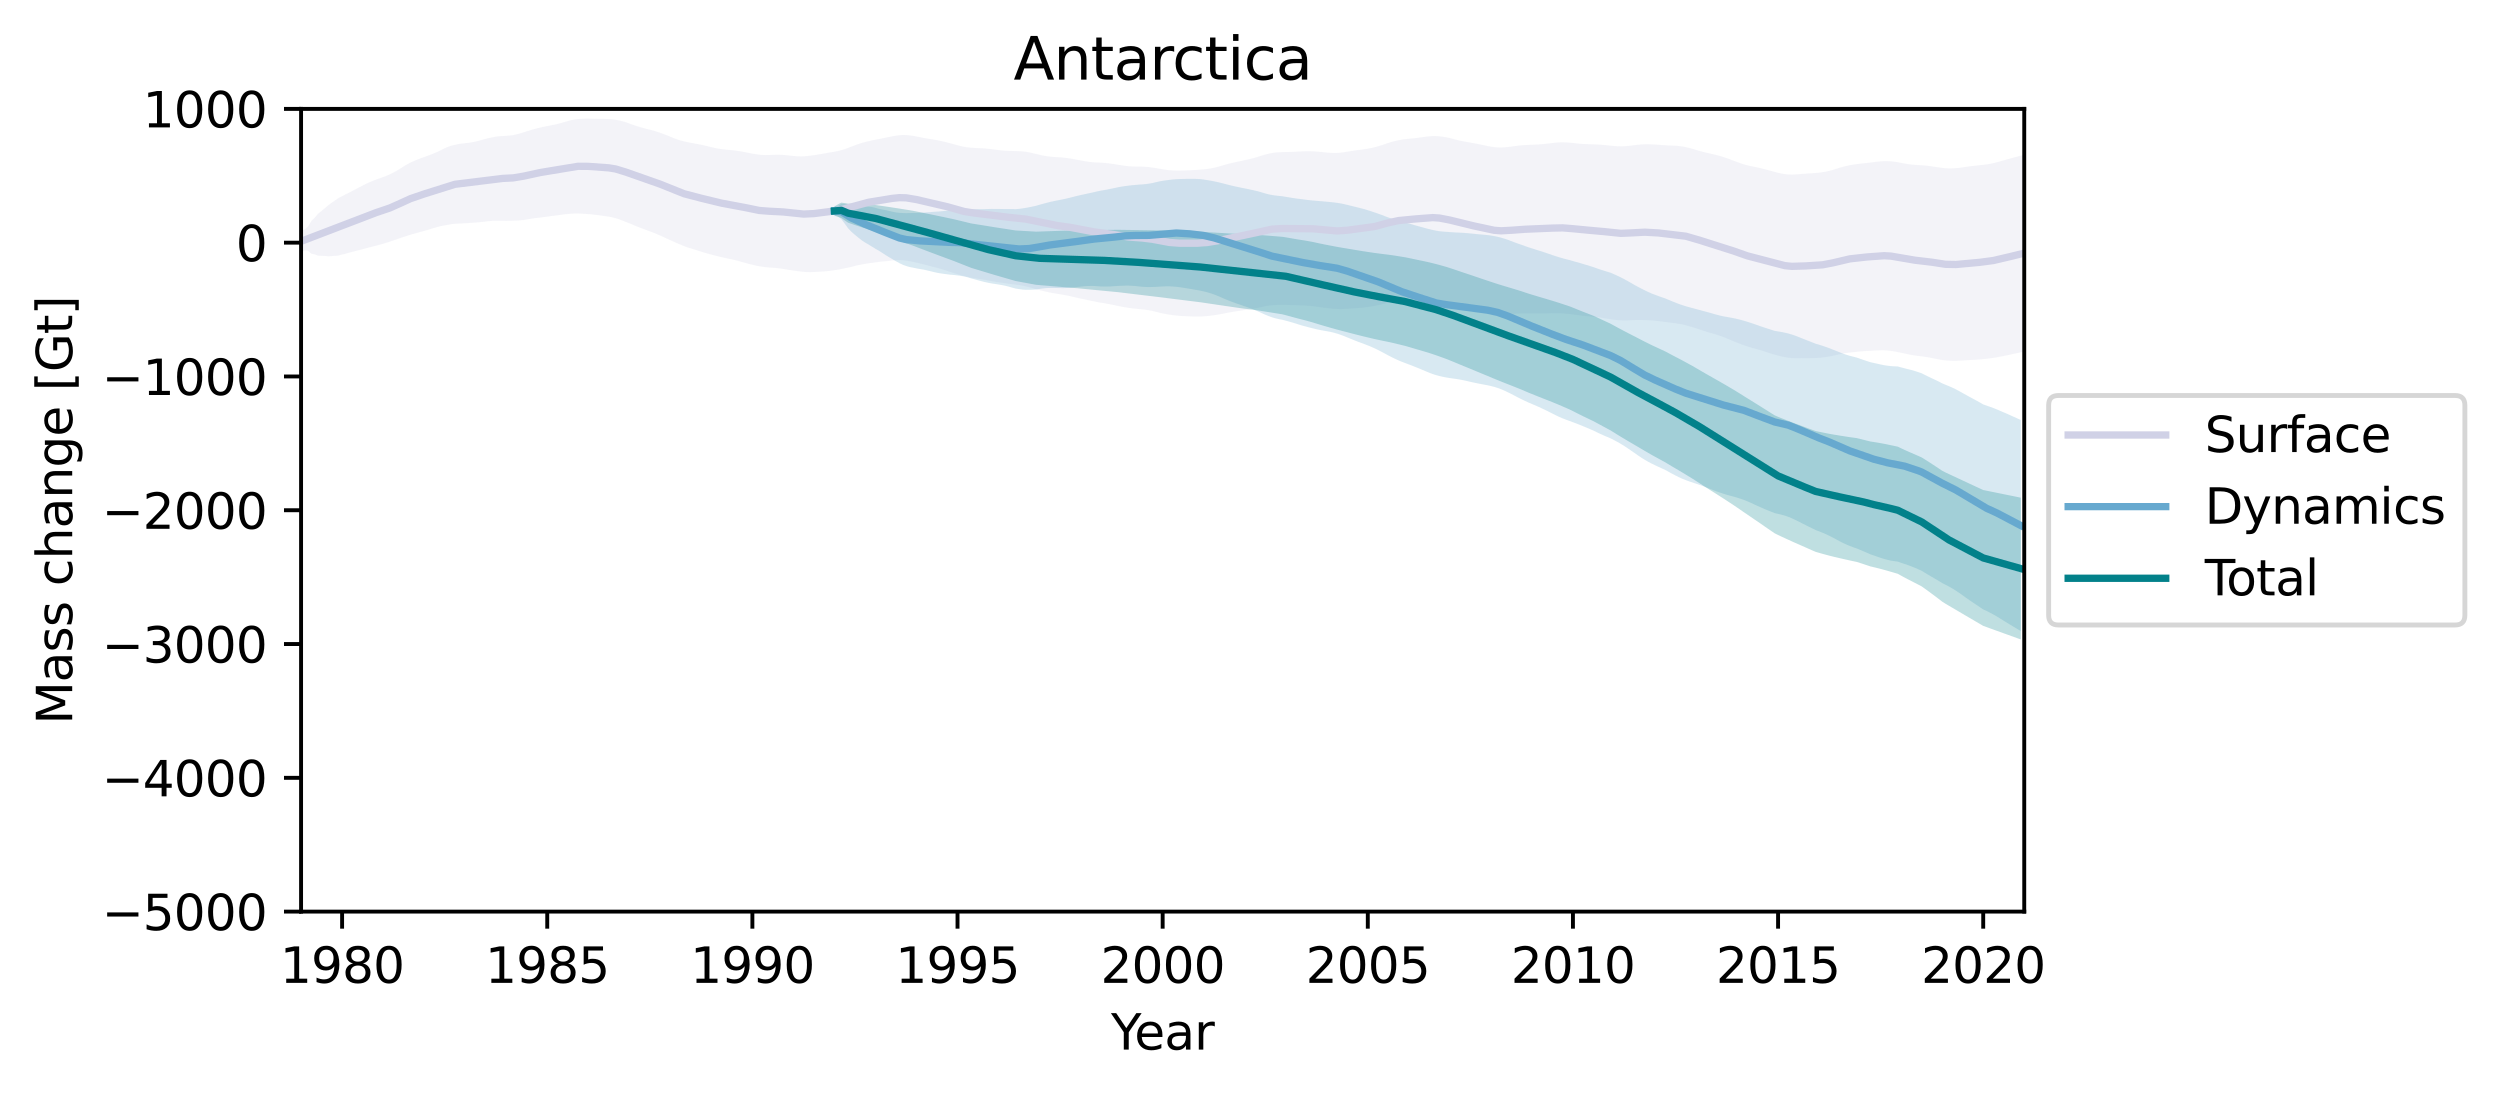 <?xml version="1.0" encoding="utf-8" standalone="no"?>
<!DOCTYPE svg PUBLIC "-//W3C//DTD SVG 1.1//EN"
  "http://www.w3.org/Graphics/SVG/1.1/DTD/svg11.dtd">
<svg xmlns:xlink="http://www.w3.org/1999/xlink" width="512.4pt" height="224.4pt" viewBox="0 0 512.4 224.4" xmlns="http://www.w3.org/2000/svg" version="1.1">
 <defs>
  <style type="text/css">*{stroke-linejoin: round; stroke-linecap: butt}</style>
 </defs>
 <g id="figure_1">
  <g id="patch_1">
   <path d="M 0 224.4 
L 512.4 224.4 
L 512.4 0 
L 0 0 
z
" style="fill: #ffffff"/>
  </g>
  <g id="axes_1">
   <g id="patch_2">
    <path d="M 61.708 186.843 
L 414.889 186.843 
L 414.889 22.318 
L 61.708 22.318 
z
" style="fill: #ffffff"/>
   </g>
   <g id="PolyCollection_1">
    <path d="M 61.708 47.316 
L 61.708 51.616 
L 62.409 51.343 
L 63.109 51.367 
L 63.81 51.993 
L 64.511 52.143 
L 65.212 52.41 
L 65.912 52.436 
L 66.613 52.472 
L 67.314 52.532 
L 68.015 52.482 
L 68.715 52.428 
L 69.416 52.373 
L 70.117 52.167 
L 70.818 52.013 
L 71.518 51.79 
L 72.219 51.615 
L 72.92 51.429 
L 73.621 51.26 
L 74.321 51.073 
L 75.022 50.883 
L 75.723 50.698 
L 76.424 50.516 
L 77.124 50.347 
L 77.825 50.163 
L 78.526 49.965 
L 79.227 49.746 
L 79.927 49.518 
L 80.628 49.286 
L 81.329 49.05 
L 82.03 48.789 
L 82.73 48.564 
L 83.431 48.335 
L 84.132 48.11 
L 84.833 47.907 
L 85.533 47.712 
L 86.234 47.521 
L 86.935 47.327 
L 87.636 47.121 
L 88.337 46.909 
L 89.037 46.708 
L 89.738 46.505 
L 90.439 46.327 
L 91.14 46.196 
L 91.84 46.066 
L 92.541 45.945 
L 93.242 45.866 
L 93.943 45.832 
L 94.643 45.794 
L 95.344 45.754 
L 96.045 45.709 
L 96.746 45.659 
L 97.446 45.61 
L 98.147 45.559 
L 98.848 45.486 
L 99.549 45.408 
L 100.249 45.32 
L 100.95 45.258 
L 101.651 45.253 
L 102.352 45.256 
L 103.052 45.257 
L 103.753 45.263 
L 104.454 45.251 
L 105.155 45.225 
L 105.855 45.212 
L 106.556 45.163 
L 107.257 45.1 
L 107.958 44.982 
L 108.658 44.859 
L 109.359 44.752 
L 110.06 44.662 
L 110.761 44.581 
L 111.461 44.495 
L 112.162 44.401 
L 112.863 44.306 
L 113.564 44.209 
L 114.264 44.119 
L 114.965 44.031 
L 115.666 43.935 
L 116.367 43.853 
L 117.067 43.801 
L 117.768 43.769 
L 118.469 43.767 
L 119.17 43.788 
L 119.871 43.834 
L 120.571 43.887 
L 121.272 43.943 
L 121.973 44.017 
L 122.674 44.105 
L 123.374 44.206 
L 124.075 44.298 
L 124.776 44.401 
L 125.477 44.545 
L 126.177 44.726 
L 126.878 44.943 
L 127.579 45.213 
L 128.28 45.49 
L 128.98 45.767 
L 129.681 46.052 
L 130.382 46.343 
L 131.083 46.631 
L 131.783 46.896 
L 132.484 47.15 
L 133.185 47.415 
L 133.886 47.678 
L 134.586 47.964 
L 135.287 48.267 
L 135.988 48.589 
L 136.689 48.91 
L 137.389 49.223 
L 138.09 49.539 
L 138.791 49.85 
L 139.492 50.15 
L 140.192 50.44 
L 140.893 50.693 
L 141.594 50.909 
L 142.295 51.124 
L 142.995 51.351 
L 143.696 51.578 
L 144.397 51.788 
L 145.098 51.988 
L 145.798 52.181 
L 146.499 52.363 
L 147.2 52.536 
L 147.901 52.712 
L 148.601 52.869 
L 149.302 53.015 
L 150.003 53.155 
L 150.704 53.322 
L 151.405 53.502 
L 152.105 53.707 
L 152.806 53.905 
L 153.507 54.089 
L 154.208 54.261 
L 154.908 54.425 
L 155.609 54.567 
L 156.31 54.68 
L 157.011 54.769 
L 157.711 54.833 
L 158.412 54.873 
L 159.113 54.934 
L 159.814 55.014 
L 160.514 55.124 
L 161.215 55.234 
L 161.916 55.345 
L 162.617 55.453 
L 163.317 55.551 
L 164.018 55.637 
L 164.719 55.712 
L 165.42 55.767 
L 166.12 55.775 
L 166.821 55.751 
L 167.522 55.717 
L 168.223 55.677 
L 168.923 55.626 
L 169.624 55.565 
L 170.325 55.486 
L 171.026 55.385 
L 171.726 55.271 
L 172.427 55.137 
L 173.128 54.99 
L 173.829 54.845 
L 174.529 54.678 
L 175.23 54.5 
L 175.931 54.333 
L 176.632 54.199 
L 177.332 54.076 
L 178.033 53.964 
L 178.734 53.876 
L 179.435 53.779 
L 180.135 53.68 
L 180.836 53.601 
L 181.537 53.534 
L 182.238 53.453 
L 182.939 53.375 
L 183.639 53.318 
L 184.34 53.307 
L 185.041 53.342 
L 185.742 53.419 
L 186.442 53.536 
L 187.143 53.671 
L 187.844 53.829 
L 188.545 53.999 
L 189.245 54.17 
L 189.946 54.356 
L 190.647 54.536 
L 191.348 54.721 
L 192.048 54.899 
L 192.749 55.088 
L 193.45 55.3 
L 194.151 55.532 
L 194.851 55.766 
L 195.552 55.992 
L 196.253 56.214 
L 196.954 56.419 
L 197.654 56.608 
L 198.355 56.77 
L 199.056 56.915 
L 199.757 57.032 
L 200.457 57.14 
L 201.158 57.245 
L 201.859 57.363 
L 202.56 57.495 
L 203.26 57.628 
L 203.961 57.748 
L 204.662 57.859 
L 205.363 57.961 
L 206.063 58.058 
L 206.764 58.16 
L 207.465 58.259 
L 208.166 58.341 
L 208.866 58.433 
L 209.567 58.557 
L 210.268 58.706 
L 210.969 58.876 
L 211.669 59.071 
L 212.37 59.273 
L 213.071 59.463 
L 213.772 59.638 
L 214.473 59.8 
L 215.173 59.956 
L 215.874 60.083 
L 216.575 60.199 
L 217.276 60.308 
L 217.976 60.427 
L 218.677 60.558 
L 219.378 60.709 
L 220.079 60.871 
L 220.779 61.033 
L 221.48 61.194 
L 222.181 61.344 
L 222.882 61.491 
L 223.582 61.637 
L 224.283 61.777 
L 224.984 61.922 
L 225.685 62.044 
L 226.385 62.153 
L 227.086 62.282 
L 227.787 62.422 
L 228.488 62.563 
L 229.188 62.715 
L 229.889 62.858 
L 230.59 62.983 
L 231.291 63.092 
L 231.991 63.19 
L 232.692 63.267 
L 233.393 63.34 
L 234.094 63.4 
L 234.794 63.476 
L 235.495 63.589 
L 236.196 63.726 
L 236.897 63.906 
L 237.597 64.083 
L 238.298 64.24 
L 238.999 64.374 
L 239.7 64.49 
L 240.4 64.599 
L 241.101 64.675 
L 241.802 64.735 
L 242.503 64.778 
L 243.203 64.814 
L 243.904 64.843 
L 244.605 64.871 
L 245.306 64.883 
L 246.007 64.874 
L 246.707 64.833 
L 247.408 64.774 
L 248.109 64.7 
L 248.81 64.612 
L 249.51 64.505 
L 250.211 64.381 
L 250.912 64.244 
L 251.613 64.104 
L 252.313 63.974 
L 253.014 63.859 
L 253.715 63.754 
L 254.416 63.648 
L 255.116 63.548 
L 255.817 63.44 
L 256.518 63.324 
L 257.219 63.203 
L 257.919 63.067 
L 258.62 62.915 
L 259.321 62.763 
L 260.022 62.638 
L 260.722 62.559 
L 261.423 62.515 
L 262.124 62.496 
L 262.825 62.493 
L 263.525 62.5 
L 264.226 62.512 
L 264.927 62.53 
L 265.628 62.551 
L 266.328 62.583 
L 267.029 62.612 
L 267.73 62.636 
L 268.431 62.681 
L 269.131 62.758 
L 269.832 62.855 
L 270.533 62.958 
L 271.234 63.053 
L 271.934 63.137 
L 272.635 63.212 
L 273.336 63.281 
L 274.037 63.331 
L 274.737 63.348 
L 275.438 63.328 
L 276.139 63.287 
L 276.84 63.235 
L 277.541 63.187 
L 278.241 63.142 
L 278.942 63.086 
L 279.643 63.018 
L 280.344 62.926 
L 281.044 62.813 
L 281.745 62.687 
L 282.446 62.548 
L 283.147 62.39 
L 283.847 62.214 
L 284.548 62.04 
L 285.249 61.883 
L 285.95 61.758 
L 286.65 61.676 
L 287.351 61.628 
L 288.052 61.582 
L 288.753 61.532 
L 289.453 61.484 
L 290.154 61.44 
L 290.855 61.399 
L 291.556 61.359 
L 292.256 61.326 
L 292.957 61.303 
L 293.658 61.315 
L 294.359 61.358 
L 295.059 61.442 
L 295.76 61.573 
L 296.461 61.733 
L 297.162 61.909 
L 297.862 62.101 
L 298.563 62.307 
L 299.264 62.52 
L 299.965 62.724 
L 300.665 62.911 
L 301.366 63.084 
L 302.067 63.254 
L 302.768 63.431 
L 303.468 63.616 
L 304.169 63.8 
L 304.87 63.973 
L 305.571 64.127 
L 306.271 64.248 
L 306.972 64.334 
L 307.673 64.386 
L 308.374 64.406 
L 309.075 64.39 
L 309.775 64.339 
L 310.476 64.295 
L 311.177 64.268 
L 311.878 64.258 
L 312.578 64.245 
L 313.279 64.244 
L 313.98 64.245 
L 314.681 64.245 
L 315.381 64.249 
L 316.082 64.254 
L 316.783 64.235 
L 317.484 64.213 
L 318.184 64.192 
L 318.885 64.189 
L 319.586 64.204 
L 320.287 64.239 
L 320.987 64.294 
L 321.688 64.365 
L 322.389 64.45 
L 323.09 64.546 
L 323.79 64.645 
L 324.491 64.73 
L 325.192 64.8 
L 325.893 64.861 
L 326.593 64.923 
L 327.294 65.001 
L 327.995 65.097 
L 328.696 65.209 
L 329.396 65.328 
L 330.097 65.443 
L 330.798 65.537 
L 331.499 65.609 
L 332.199 65.656 
L 332.9 65.677 
L 333.601 65.667 
L 334.302 65.637 
L 335.002 65.596 
L 335.703 65.58 
L 336.404 65.588 
L 337.105 65.602 
L 337.805 65.631 
L 338.506 65.674 
L 339.207 65.738 
L 339.908 65.815 
L 340.608 65.902 
L 341.309 65.998 
L 342.01 66.084 
L 342.711 66.176 
L 343.412 66.267 
L 344.112 66.368 
L 344.813 66.502 
L 345.514 66.669 
L 346.215 66.86 
L 346.915 67.068 
L 347.616 67.288 
L 348.317 67.518 
L 349.018 67.748 
L 349.718 67.974 
L 350.419 68.187 
L 351.12 68.389 
L 351.821 68.597 
L 352.521 68.823 
L 353.222 69.079 
L 353.923 69.368 
L 354.624 69.663 
L 355.324 69.956 
L 356.025 70.237 
L 356.726 70.506 
L 357.427 70.759 
L 358.127 70.995 
L 358.828 71.213 
L 359.529 71.418 
L 360.23 71.611 
L 360.93 71.808 
L 361.631 72.023 
L 362.332 72.249 
L 363.033 72.479 
L 363.733 72.695 
L 364.434 72.888 
L 365.135 73.06 
L 365.836 73.206 
L 366.536 73.325 
L 367.237 73.4 
L 367.938 73.438 
L 368.639 73.433 
L 369.339 73.42 
L 370.04 73.414 
L 370.741 73.413 
L 371.442 73.403 
L 372.142 73.38 
L 372.843 73.337 
L 373.544 73.27 
L 374.245 73.181 
L 374.946 73.067 
L 375.646 72.925 
L 376.347 72.777 
L 377.048 72.617 
L 377.749 72.468 
L 378.449 72.342 
L 379.15 72.247 
L 379.851 72.175 
L 380.552 72.105 
L 381.252 72.037 
L 381.953 71.979 
L 382.654 71.933 
L 383.355 71.896 
L 384.055 71.854 
L 384.756 71.821 
L 385.457 71.795 
L 386.158 71.794 
L 386.858 71.836 
L 387.559 71.916 
L 388.26 72.025 
L 388.961 72.167 
L 389.661 72.315 
L 390.362 72.463 
L 391.063 72.609 
L 391.764 72.751 
L 392.464 72.866 
L 393.165 72.956 
L 393.866 73.036 
L 394.567 73.132 
L 395.267 73.246 
L 395.968 73.379 
L 396.669 73.528 
L 397.37 73.666 
L 398.07 73.78 
L 398.771 73.867 
L 399.472 73.928 
L 400.173 73.964 
L 400.873 73.964 
L 401.574 73.932 
L 402.275 73.885 
L 402.976 73.837 
L 403.676 73.798 
L 404.377 73.761 
L 405.078 73.72 
L 405.779 73.669 
L 406.48 73.605 
L 407.18 73.529 
L 407.881 73.442 
L 408.582 73.35 
L 409.283 73.237 
L 409.983 73.096 
L 410.684 72.957 
L 411.385 72.819 
L 412.086 72.667 
L 412.786 72.513 
L 413.487 72.362 
L 414.188 72.206 
L 414.889 72.048 
L 415.589 71.888 
L 416.29 71.729 
L 416.991 71.581 
L 417.692 71.432 
L 418.392 71.285 
L 419.093 71.136 
L 419.794 70.988 
L 420.495 70.84 
L 421.195 70.688 
L 421.896 70.562 
L 422.597 70.428 
L 423.298 70.293 
L 423.298 29.386 
L 423.298 29.386 
L 422.597 29.593 
L 421.896 29.799 
L 421.195 30.014 
L 420.495 30.204 
L 419.794 30.396 
L 419.093 30.589 
L 418.392 30.782 
L 417.692 30.975 
L 416.991 31.167 
L 416.29 31.36 
L 415.589 31.542 
L 414.889 31.724 
L 414.188 31.906 
L 413.487 32.091 
L 412.786 32.281 
L 412.086 32.468 
L 411.385 32.657 
L 410.684 32.86 
L 409.983 33.062 
L 409.283 33.262 
L 408.582 33.433 
L 407.881 33.58 
L 407.18 33.696 
L 406.48 33.786 
L 405.779 33.863 
L 405.078 33.936 
L 404.377 34.012 
L 403.676 34.095 
L 402.976 34.194 
L 402.275 34.299 
L 401.574 34.397 
L 400.873 34.466 
L 400.173 34.507 
L 399.472 34.516 
L 398.771 34.484 
L 398.07 34.412 
L 397.37 34.314 
L 396.669 34.209 
L 395.968 34.107 
L 395.267 34.009 
L 394.567 33.93 
L 393.866 33.879 
L 393.165 33.838 
L 392.464 33.791 
L 391.764 33.723 
L 391.063 33.634 
L 390.362 33.515 
L 389.661 33.379 
L 388.961 33.248 
L 388.26 33.143 
L 387.559 33.063 
L 386.858 33.027 
L 386.158 33.03 
L 385.457 33.07 
L 384.756 33.141 
L 384.055 33.231 
L 383.355 33.315 
L 382.654 33.401 
L 381.953 33.48 
L 381.252 33.555 
L 380.552 33.638 
L 379.851 33.738 
L 379.15 33.864 
L 378.449 34.009 
L 377.749 34.179 
L 377.048 34.385 
L 376.347 34.61 
L 375.646 34.834 
L 374.946 35.018 
L 374.245 35.173 
L 373.544 35.292 
L 372.843 35.383 
L 372.142 35.455 
L 371.442 35.506 
L 370.741 35.547 
L 370.04 35.598 
L 369.339 35.654 
L 368.639 35.71 
L 367.938 35.754 
L 367.237 35.782 
L 366.536 35.76 
L 365.836 35.69 
L 365.135 35.57 
L 364.434 35.417 
L 363.733 35.235 
L 363.033 35.04 
L 362.332 34.848 
L 361.631 34.66 
L 360.93 34.487 
L 360.23 34.328 
L 359.529 34.182 
L 358.828 34.039 
L 358.127 33.876 
L 357.427 33.68 
L 356.726 33.451 
L 356.025 33.2 
L 355.324 32.939 
L 354.624 32.671 
L 353.923 32.413 
L 353.222 32.182 
L 352.521 31.967 
L 351.821 31.779 
L 351.12 31.612 
L 350.419 31.455 
L 349.718 31.294 
L 349.018 31.121 
L 348.317 30.925 
L 347.616 30.716 
L 346.915 30.51 
L 346.215 30.319 
L 345.514 30.153 
L 344.813 30.023 
L 344.112 29.929 
L 343.412 29.868 
L 342.711 29.837 
L 342.01 29.812 
L 341.309 29.772 
L 340.608 29.726 
L 339.908 29.67 
L 339.207 29.622 
L 338.506 29.59 
L 337.805 29.57 
L 337.105 29.575 
L 336.404 29.603 
L 335.703 29.669 
L 335.002 29.754 
L 334.302 29.838 
L 333.601 29.918 
L 332.9 29.973 
L 332.199 29.994 
L 331.499 29.976 
L 330.798 29.924 
L 330.097 29.853 
L 329.396 29.78 
L 328.696 29.713 
L 327.995 29.656 
L 327.294 29.613 
L 326.593 29.586 
L 325.893 29.564 
L 325.192 29.54 
L 324.491 29.504 
L 323.79 29.454 
L 323.09 29.384 
L 322.389 29.303 
L 321.688 29.235 
L 320.987 29.19 
L 320.287 29.171 
L 319.586 29.183 
L 318.885 29.231 
L 318.184 29.311 
L 317.484 29.397 
L 316.783 29.48 
L 316.082 29.543 
L 315.381 29.602 
L 314.681 29.641 
L 313.98 29.668 
L 313.279 29.695 
L 312.578 29.73 
L 311.878 29.776 
L 311.177 29.854 
L 310.476 29.949 
L 309.775 30.046 
L 309.075 30.129 
L 308.374 30.196 
L 307.673 30.227 
L 306.972 30.213 
L 306.271 30.157 
L 305.571 30.057 
L 304.87 29.929 
L 304.169 29.781 
L 303.468 29.632 
L 302.768 29.487 
L 302.067 29.347 
L 301.366 29.221 
L 300.665 29.105 
L 299.965 28.979 
L 299.264 28.832 
L 298.563 28.665 
L 297.862 28.48 
L 297.162 28.302 
L 296.461 28.147 
L 295.76 28.031 
L 295.059 27.949 
L 294.359 27.895 
L 293.658 27.889 
L 292.957 27.938 
L 292.256 28.016 
L 291.556 28.113 
L 290.855 28.208 
L 290.154 28.296 
L 289.453 28.373 
L 288.753 28.444 
L 288.052 28.518 
L 287.351 28.613 
L 286.65 28.743 
L 285.95 28.895 
L 285.249 29.078 
L 284.548 29.295 
L 283.847 29.537 
L 283.147 29.771 
L 282.446 29.986 
L 281.745 30.179 
L 281.044 30.34 
L 280.344 30.47 
L 279.643 30.582 
L 278.942 30.682 
L 278.241 30.772 
L 277.541 30.871 
L 276.84 30.98 
L 276.139 31.092 
L 275.438 31.202 
L 274.737 31.288 
L 274.037 31.339 
L 273.336 31.35 
L 272.635 31.322 
L 271.934 31.265 
L 271.234 31.194 
L 270.533 31.123 
L 269.832 31.064 
L 269.131 31.021 
L 268.431 31.003 
L 267.73 31.002 
L 267.029 31.018 
L 266.328 31.054 
L 265.628 31.098 
L 264.927 31.127 
L 264.226 31.146 
L 263.525 31.159 
L 262.825 31.175 
L 262.124 31.203 
L 261.423 31.261 
L 260.722 31.359 
L 260.022 31.505 
L 259.321 31.68 
L 258.62 31.888 
L 257.919 32.106 
L 257.219 32.318 
L 256.518 32.51 
L 255.817 32.676 
L 255.116 32.83 
L 254.416 32.985 
L 253.715 33.13 
L 253.014 33.282 
L 252.313 33.441 
L 251.613 33.618 
L 250.912 33.814 
L 250.211 34.019 
L 249.51 34.216 
L 248.81 34.386 
L 248.109 34.528 
L 247.408 34.635 
L 246.707 34.712 
L 246.007 34.772 
L 245.306 34.82 
L 244.605 34.855 
L 243.904 34.89 
L 243.203 34.921 
L 242.503 34.951 
L 241.802 34.966 
L 241.101 34.962 
L 240.4 34.935 
L 239.7 34.892 
L 238.999 34.809 
L 238.298 34.698 
L 237.597 34.575 
L 236.897 34.45 
L 236.196 34.345 
L 235.495 34.248 
L 234.794 34.189 
L 234.094 34.155 
L 233.393 34.145 
L 232.692 34.142 
L 231.991 34.112 
L 231.291 34.062 
L 230.59 33.982 
L 229.889 33.879 
L 229.188 33.771 
L 228.488 33.661 
L 227.787 33.551 
L 227.086 33.459 
L 226.385 33.389 
L 225.685 33.335 
L 224.984 33.306 
L 224.283 33.28 
L 223.582 33.215 
L 222.882 33.127 
L 222.181 33.016 
L 221.48 32.883 
L 220.779 32.748 
L 220.079 32.616 
L 219.378 32.494 
L 218.677 32.388 
L 217.976 32.304 
L 217.276 32.251 
L 216.575 32.206 
L 215.874 32.159 
L 215.173 32.091 
L 214.473 32.006 
L 213.772 31.879 
L 213.071 31.726 
L 212.37 31.56 
L 211.669 31.393 
L 210.969 31.239 
L 210.268 31.111 
L 209.567 31.027 
L 208.866 30.986 
L 208.166 30.96 
L 207.465 30.94 
L 206.764 30.927 
L 206.063 30.895 
L 205.363 30.838 
L 204.662 30.762 
L 203.961 30.675 
L 203.26 30.58 
L 202.56 30.499 
L 201.859 30.434 
L 201.158 30.384 
L 200.457 30.35 
L 199.757 30.322 
L 199.056 30.275 
L 198.355 30.206 
L 197.654 30.097 
L 196.954 29.953 
L 196.253 29.773 
L 195.552 29.581 
L 194.851 29.388 
L 194.151 29.205 
L 193.45 29.031 
L 192.749 28.866 
L 192.048 28.724 
L 191.348 28.604 
L 190.647 28.498 
L 189.946 28.38 
L 189.245 28.259 
L 188.545 28.113 
L 187.844 27.973 
L 187.143 27.848 
L 186.442 27.743 
L 185.742 27.68 
L 185.041 27.666 
L 184.34 27.712 
L 183.639 27.809 
L 182.939 27.931 
L 182.238 28.068 
L 181.537 28.207 
L 180.836 28.359 
L 180.135 28.502 
L 179.435 28.632 
L 178.734 28.775 
L 178.033 28.94 
L 177.332 29.103 
L 176.632 29.292 
L 175.931 29.525 
L 175.23 29.777 
L 174.529 30.043 
L 173.829 30.315 
L 173.128 30.577 
L 172.427 30.785 
L 171.726 30.952 
L 171.026 31.09 
L 170.325 31.212 
L 169.624 31.335 
L 168.923 31.46 
L 168.223 31.58 
L 167.522 31.695 
L 166.821 31.806 
L 166.12 31.903 
L 165.42 31.982 
L 164.719 32.042 
L 164.018 32.06 
L 163.317 32.028 
L 162.617 31.965 
L 161.916 31.892 
L 161.215 31.819 
L 160.514 31.755 
L 159.814 31.727 
L 159.113 31.72 
L 158.412 31.743 
L 157.711 31.761 
L 157.011 31.778 
L 156.31 31.762 
L 155.609 31.701 
L 154.908 31.606 
L 154.208 31.489 
L 153.507 31.353 
L 152.806 31.209 
L 152.105 31.073 
L 151.405 30.958 
L 150.704 30.859 
L 150.003 30.788 
L 149.302 30.717 
L 148.601 30.649 
L 147.901 30.566 
L 147.2 30.463 
L 146.499 30.323 
L 145.798 30.16 
L 145.098 29.991 
L 144.397 29.823 
L 143.696 29.666 
L 142.995 29.53 
L 142.295 29.404 
L 141.594 29.27 
L 140.893 29.122 
L 140.192 28.969 
L 139.492 28.79 
L 138.791 28.563 
L 138.09 28.304 
L 137.389 28.022 
L 136.689 27.732 
L 135.988 27.46 
L 135.287 27.208 
L 134.586 26.97 
L 133.886 26.76 
L 133.185 26.575 
L 132.484 26.409 
L 131.783 26.222 
L 131.083 26.018 
L 130.382 25.802 
L 129.681 25.559 
L 128.98 25.302 
L 128.28 25.053 
L 127.579 24.843 
L 126.878 24.68 
L 126.177 24.538 
L 125.477 24.449 
L 124.776 24.403 
L 124.075 24.374 
L 123.374 24.362 
L 122.674 24.361 
L 121.973 24.348 
L 121.272 24.33 
L 120.571 24.31 
L 119.871 24.314 
L 119.17 24.345 
L 118.469 24.4 
L 117.768 24.488 
L 117.067 24.625 
L 116.367 24.814 
L 115.666 25.018 
L 114.965 25.219 
L 114.264 25.406 
L 113.564 25.565 
L 112.863 25.704 
L 112.162 25.841 
L 111.461 25.98 
L 110.761 26.132 
L 110.06 26.303 
L 109.359 26.492 
L 108.658 26.7 
L 107.958 26.916 
L 107.257 27.131 
L 106.556 27.359 
L 105.855 27.542 
L 105.155 27.699 
L 104.454 27.786 
L 103.753 27.838 
L 103.052 27.876 
L 102.352 27.918 
L 101.651 28.002 
L 100.95 28.139 
L 100.249 28.285 
L 99.549 28.456 
L 98.848 28.653 
L 98.147 28.844 
L 97.446 29.023 
L 96.746 29.162 
L 96.045 29.265 
L 95.344 29.346 
L 94.643 29.428 
L 93.943 29.531 
L 93.242 29.682 
L 92.541 29.856 
L 91.84 30.079 
L 91.14 30.379 
L 90.439 30.738 
L 89.738 31.078 
L 89.037 31.387 
L 88.337 31.675 
L 87.636 31.933 
L 86.935 32.184 
L 86.234 32.444 
L 85.533 32.709 
L 84.833 32.997 
L 84.132 33.324 
L 83.431 33.691 
L 82.73 34.112 
L 82.03 34.568 
L 81.329 34.978 
L 80.628 35.37 
L 79.927 35.718 
L 79.227 36.023 
L 78.526 36.29 
L 77.825 36.54 
L 77.124 36.787 
L 76.424 37.061 
L 75.723 37.352 
L 75.022 37.682 
L 74.321 38.036 
L 73.621 38.395 
L 72.92 38.772 
L 72.219 39.133 
L 71.518 39.502 
L 70.818 39.825 
L 70.117 40.217 
L 69.416 40.557 
L 68.715 41.047 
L 68.015 41.539 
L 67.314 42.035 
L 66.613 42.641 
L 65.912 43.222 
L 65.212 43.794 
L 64.511 44.607 
L 63.81 45.303 
L 63.109 46.474 
L 62.409 47.043 
L 61.708 47.316 
z
" clip-path="url(#p74f2cefaf8)" style="fill: #d0d1e6; fill-opacity: 0.25"/>
   </g>
   <g id="PolyCollection_2">
    <path d="M 171.026 42.187 
L 171.026 44.288 
L 171.726 44.345 
L 172.427 44.9 
L 173.128 45.821 
L 173.828 46.8 
L 174.53 47.519 
L 175.23 48.134 
L 175.931 48.706 
L 176.632 49.262 
L 177.332 49.72 
L 178.033 50.129 
L 178.734 50.562 
L 179.435 50.991 
L 180.135 51.391 
L 180.837 51.834 
L 181.537 52.297 
L 182.237 52.72 
L 182.939 53.137 
L 183.639 53.544 
L 184.34 53.935 
L 185.041 54.269 
L 185.742 54.527 
L 186.442 54.727 
L 187.143 54.868 
L 187.844 55.01 
L 188.544 55.134 
L 189.246 55.247 
L 189.946 55.409 
L 190.647 55.57 
L 191.348 55.75 
L 192.048 55.903 
L 192.749 56.028 
L 193.45 56.127 
L 194.151 56.223 
L 194.851 56.306 
L 195.552 56.368 
L 196.253 56.447 
L 196.953 56.538 
L 197.655 56.673 
L 198.355 56.846 
L 199.056 57.067 
L 199.757 57.246 
L 200.457 57.447 
L 201.158 57.638 
L 201.859 57.809 
L 202.56 57.964 
L 203.26 58.096 
L 203.961 58.205 
L 204.662 58.312 
L 205.362 58.432 
L 206.064 58.575 
L 206.764 58.754 
L 207.465 58.956 
L 208.166 59.142 
L 208.866 59.253 
L 209.567 59.353 
L 210.268 59.403 
L 210.969 59.401 
L 211.669 59.374 
L 212.371 59.331 
L 213.071 59.217 
L 213.771 59.115 
L 214.473 59.041 
L 215.173 59.021 
L 215.874 59.014 
L 216.575 59.029 
L 217.276 59.046 
L 217.976 59.053 
L 218.677 59.024 
L 219.378 58.973 
L 220.078 58.904 
L 220.78 58.821 
L 221.48 58.747 
L 222.181 58.674 
L 222.882 58.626 
L 223.582 58.607 
L 224.283 58.614 
L 224.984 58.671 
L 225.685 58.716 
L 226.385 58.729 
L 227.086 58.726 
L 227.787 58.698 
L 228.487 58.648 
L 229.189 58.599 
L 229.889 58.57 
L 230.59 58.543 
L 231.291 58.541 
L 231.991 58.571 
L 232.692 58.622 
L 233.393 58.704 
L 234.094 58.774 
L 234.794 58.819 
L 235.495 58.842 
L 236.196 58.822 
L 236.896 58.801 
L 237.598 58.756 
L 238.298 58.716 
L 238.999 58.686 
L 239.7 58.685 
L 240.4 58.731 
L 241.101 58.787 
L 241.802 58.87 
L 242.503 58.97 
L 243.203 59.087 
L 243.905 59.203 
L 244.605 59.324 
L 245.305 59.442 
L 246.007 59.572 
L 246.707 59.726 
L 247.408 59.899 
L 248.109 60.103 
L 248.81 60.345 
L 249.51 60.616 
L 250.211 60.916 
L 250.912 61.223 
L 251.612 61.519 
L 252.314 61.793 
L 253.014 62.05 
L 253.715 62.3 
L 254.416 62.541 
L 255.116 62.783 
L 255.817 63.023 
L 256.518 63.274 
L 257.219 63.554 
L 257.919 63.855 
L 258.62 64.183 
L 259.321 64.498 
L 260.021 64.782 
L 260.723 65.038 
L 261.423 65.245 
L 262.124 65.409 
L 262.825 65.542 
L 263.525 65.723 
L 264.226 65.913 
L 264.927 66.118 
L 265.628 66.33 
L 266.328 66.552 
L 267.029 66.763 
L 267.73 66.949 
L 268.43 67.137 
L 269.132 67.311 
L 269.832 67.48 
L 270.533 67.63 
L 271.234 67.759 
L 271.934 67.879 
L 272.635 68.011 
L 273.336 68.175 
L 274.037 68.374 
L 274.737 68.608 
L 275.439 68.87 
L 276.139 69.155 
L 276.839 69.443 
L 277.541 69.729 
L 278.241 70.003 
L 278.942 70.261 
L 279.643 70.524 
L 280.344 70.794 
L 281.044 71.081 
L 281.745 71.394 
L 282.446 71.735 
L 283.146 72.093 
L 283.848 72.467 
L 284.548 72.846 
L 285.249 73.208 
L 285.95 73.549 
L 286.65 73.866 
L 287.351 74.165 
L 288.052 74.424 
L 288.753 74.691 
L 289.453 74.96 
L 290.154 75.236 
L 290.855 75.522 
L 291.555 75.815 
L 292.257 76.113 
L 292.957 76.399 
L 293.658 76.669 
L 294.359 76.892 
L 295.059 77.077 
L 295.76 77.24 
L 296.461 77.373 
L 297.162 77.489 
L 297.862 77.587 
L 298.563 77.686 
L 299.264 77.804 
L 299.964 77.94 
L 300.666 78.095 
L 301.366 78.257 
L 302.067 78.413 
L 302.768 78.56 
L 303.468 78.699 
L 304.169 78.831 
L 304.87 78.962 
L 305.571 79.118 
L 306.271 79.298 
L 306.973 79.519 
L 307.673 79.778 
L 308.373 80.078 
L 309.075 80.412 
L 309.775 80.758 
L 310.476 81.124 
L 311.177 81.491 
L 311.878 81.844 
L 312.578 82.182 
L 313.279 82.505 
L 313.98 82.799 
L 314.68 83.096 
L 315.382 83.407 
L 316.082 83.734 
L 316.783 84.062 
L 317.484 84.411 
L 318.184 84.765 
L 318.885 85.12 
L 319.586 85.451 
L 320.287 85.753 
L 320.987 86.026 
L 321.688 86.276 
L 322.389 86.541 
L 323.089 86.802 
L 323.791 87.075 
L 324.491 87.362 
L 325.192 87.654 
L 325.893 87.954 
L 326.593 88.255 
L 327.294 88.601 
L 327.995 88.929 
L 328.696 89.244 
L 329.396 89.547 
L 330.097 89.841 
L 330.798 90.198 
L 331.498 90.572 
L 332.2 90.974 
L 332.9 91.407 
L 333.601 91.871 
L 334.302 92.354 
L 335.002 92.837 
L 335.703 93.328 
L 336.404 93.802 
L 337.105 94.234 
L 337.805 94.636 
L 338.507 95.011 
L 339.207 95.35 
L 339.907 95.677 
L 340.609 95.997 
L 341.309 96.325 
L 342.01 96.7 
L 342.711 97.092 
L 343.412 97.463 
L 344.112 97.808 
L 344.813 98.124 
L 345.514 98.41 
L 346.214 98.665 
L 346.916 98.898 
L 347.616 99.134 
L 348.317 99.372 
L 349.018 99.624 
L 349.718 99.892 
L 350.419 100.168 
L 351.12 100.446 
L 351.821 100.714 
L 352.521 100.964 
L 353.222 101.193 
L 353.923 101.41 
L 354.623 101.604 
L 355.325 101.789 
L 356.025 101.996 
L 356.726 102.219 
L 357.427 102.465 
L 358.127 102.74 
L 358.828 103.047 
L 359.529 103.374 
L 360.23 103.698 
L 360.93 104.013 
L 361.631 104.32 
L 362.332 104.608 
L 363.032 104.891 
L 363.734 105.169 
L 364.434 105.325 
L 365.135 105.492 
L 365.836 105.687 
L 366.536 105.932 
L 367.237 106.22 
L 367.938 106.553 
L 368.639 106.896 
L 369.339 107.251 
L 370.041 107.607 
L 370.741 107.961 
L 371.441 108.301 
L 372.143 108.646 
L 372.843 108.908 
L 373.544 109.188 
L 374.245 109.492 
L 374.946 109.824 
L 375.646 110.176 
L 376.347 110.557 
L 377.048 110.937 
L 377.748 111.294 
L 378.45 111.615 
L 379.15 111.907 
L 379.851 112.172 
L 380.552 112.411 
L 381.252 112.706 
L 381.953 113.001 
L 382.654 113.302 
L 383.355 113.611 
L 384.055 113.848 
L 384.756 114.097 
L 385.457 114.337 
L 386.157 114.556 
L 386.859 114.747 
L 387.559 114.905 
L 388.26 115.016 
L 388.961 115.109 
L 389.661 115.357 
L 390.362 115.59 
L 391.063 115.83 
L 391.764 116.091 
L 392.464 116.372 
L 393.165 116.678 
L 393.866 116.989 
L 394.566 117.425 
L 395.268 117.843 
L 395.968 118.255 
L 396.669 118.664 
L 397.37 119.076 
L 398.07 119.503 
L 398.771 119.858 
L 399.472 120.223 
L 400.173 120.628 
L 400.873 121.065 
L 401.575 121.531 
L 402.275 122.026 
L 402.975 122.528 
L 403.677 123.023 
L 404.377 123.499 
L 405.078 123.969 
L 405.779 124.437 
L 406.48 124.909 
L 407.18 125.225 
L 407.881 125.576 
L 408.582 125.956 
L 409.282 126.36 
L 409.984 126.794 
L 410.684 127.228 
L 411.385 127.664 
L 412.086 128.087 
L 412.786 128.508 
L 413.487 128.93 
L 414.188 129.349 
L 414.188 86.084 
L 414.188 86.084 
L 413.487 85.766 
L 412.786 85.451 
L 412.086 85.135 
L 411.385 84.821 
L 410.684 84.52 
L 409.984 84.217 
L 409.282 83.913 
L 408.582 83.637 
L 407.881 83.383 
L 407.18 83.135 
L 406.48 82.889 
L 405.779 82.485 
L 405.078 82.094 
L 404.377 81.713 
L 403.677 81.336 
L 402.975 80.954 
L 402.275 80.562 
L 401.575 80.172 
L 400.873 79.798 
L 400.173 79.456 
L 399.472 79.151 
L 398.771 78.865 
L 398.07 78.574 
L 397.37 78.202 
L 396.669 77.864 
L 395.968 77.541 
L 395.268 77.206 
L 394.566 76.863 
L 393.866 76.508 
L 393.165 76.27 
L 392.464 76.042 
L 391.764 75.841 
L 391.063 75.666 
L 390.362 75.488 
L 389.661 75.301 
L 388.961 75.106 
L 388.26 75.084 
L 387.559 75.036 
L 386.859 74.957 
L 386.157 74.848 
L 385.457 74.705 
L 384.756 74.546 
L 384.055 74.39 
L 383.355 74.232 
L 382.654 74.008 
L 381.953 73.776 
L 381.252 73.533 
L 380.552 73.286 
L 379.851 73.11 
L 379.15 72.93 
L 378.45 72.719 
L 377.748 72.474 
L 377.048 72.204 
L 376.347 71.919 
L 375.646 71.646 
L 374.946 71.369 
L 374.245 71.112 
L 373.544 70.873 
L 372.843 70.651 
L 372.143 70.453 
L 371.441 70.171 
L 370.741 69.895 
L 370.041 69.623 
L 369.339 69.349 
L 368.639 69.068 
L 367.938 68.795 
L 367.237 68.559 
L 366.536 68.353 
L 365.836 68.188 
L 365.135 68.048 
L 364.434 67.927 
L 363.734 67.809 
L 363.032 67.58 
L 362.332 67.362 
L 361.631 67.138 
L 360.93 66.902 
L 360.23 66.654 
L 359.529 66.405 
L 358.828 66.169 
L 358.127 65.945 
L 357.427 65.738 
L 356.726 65.545 
L 356.025 65.368 
L 355.325 65.213 
L 354.623 65.085 
L 353.923 64.959 
L 353.222 64.833 
L 352.521 64.677 
L 351.821 64.495 
L 351.12 64.299 
L 350.419 64.097 
L 349.718 63.902 
L 349.018 63.716 
L 348.317 63.529 
L 347.616 63.343 
L 346.916 63.148 
L 346.214 62.963 
L 345.514 62.764 
L 344.813 62.545 
L 344.112 62.301 
L 343.412 62.026 
L 342.711 61.749 
L 342.01 61.459 
L 341.309 61.167 
L 340.609 60.927 
L 339.907 60.678 
L 339.207 60.42 
L 338.507 60.151 
L 337.805 59.834 
L 337.105 59.502 
L 336.404 59.146 
L 335.703 58.781 
L 335.002 58.397 
L 334.302 57.991 
L 333.601 57.592 
L 332.9 57.209 
L 332.2 56.852 
L 331.498 56.514 
L 330.798 56.194 
L 330.097 55.895 
L 329.396 55.678 
L 328.696 55.465 
L 327.995 55.242 
L 327.294 55.004 
L 326.593 54.752 
L 325.893 54.536 
L 325.192 54.317 
L 324.491 54.104 
L 323.791 53.899 
L 323.089 53.7 
L 322.389 53.502 
L 321.688 53.3 
L 320.987 53.124 
L 320.287 52.937 
L 319.586 52.73 
L 318.885 52.512 
L 318.184 52.283 
L 317.484 52.041 
L 316.783 51.801 
L 316.082 51.563 
L 315.382 51.351 
L 314.68 51.131 
L 313.98 50.906 
L 313.279 50.684 
L 312.578 50.439 
L 311.878 50.179 
L 311.177 49.943 
L 310.476 49.691 
L 309.775 49.426 
L 309.075 49.157 
L 308.373 48.921 
L 307.673 48.719 
L 306.973 48.542 
L 306.271 48.392 
L 305.571 48.271 
L 304.87 48.179 
L 304.169 48.11 
L 303.468 48.05 
L 302.768 47.988 
L 302.067 47.916 
L 301.366 47.843 
L 300.666 47.778 
L 299.964 47.727 
L 299.264 47.688 
L 298.563 47.657 
L 297.862 47.615 
L 297.162 47.568 
L 296.461 47.512 
L 295.76 47.464 
L 295.059 47.394 
L 294.359 47.28 
L 293.658 47.136 
L 292.957 46.971 
L 292.257 46.785 
L 291.555 46.597 
L 290.855 46.404 
L 290.154 46.208 
L 289.453 46.006 
L 288.753 45.801 
L 288.052 45.599 
L 287.351 45.434 
L 286.65 45.266 
L 285.95 45.066 
L 285.249 44.829 
L 284.548 44.572 
L 283.848 44.307 
L 283.146 44.037 
L 282.446 43.783 
L 281.745 43.543 
L 281.044 43.308 
L 280.344 43.08 
L 279.643 42.872 
L 278.942 42.687 
L 278.241 42.508 
L 277.541 42.337 
L 276.839 42.164 
L 276.139 41.988 
L 275.439 41.826 
L 274.737 41.682 
L 274.037 41.571 
L 273.336 41.485 
L 272.635 41.411 
L 271.934 41.341 
L 271.234 41.276 
L 270.533 41.216 
L 269.832 41.161 
L 269.132 41.1 
L 268.43 41.037 
L 267.73 40.945 
L 267.029 40.851 
L 266.328 40.763 
L 265.628 40.678 
L 264.927 40.571 
L 264.226 40.455 
L 263.525 40.339 
L 262.825 40.222 
L 262.124 40.154 
L 261.423 40.073 
L 260.723 39.968 
L 260.021 39.831 
L 259.321 39.646 
L 258.62 39.437 
L 257.919 39.229 
L 257.219 39.061 
L 256.518 38.908 
L 255.817 38.756 
L 255.116 38.613 
L 254.416 38.48 
L 253.715 38.326 
L 253.014 38.175 
L 252.314 38.014 
L 251.612 37.838 
L 250.912 37.654 
L 250.211 37.475 
L 249.51 37.31 
L 248.81 37.16 
L 248.109 37.029 
L 247.408 36.908 
L 246.707 36.799 
L 246.007 36.71 
L 245.305 36.672 
L 244.605 36.656 
L 243.905 36.66 
L 243.203 36.664 
L 242.503 36.676 
L 241.802 36.694 
L 241.101 36.73 
L 240.4 36.78 
L 239.7 36.867 
L 238.999 36.954 
L 238.298 37.058 
L 237.598 37.188 
L 236.896 37.349 
L 236.196 37.518 
L 235.495 37.638 
L 234.794 37.736 
L 234.094 37.796 
L 233.393 37.842 
L 232.692 37.904 
L 231.991 37.966 
L 231.291 38.05 
L 230.59 38.141 
L 229.889 38.246 
L 229.189 38.373 
L 228.487 38.527 
L 227.787 38.668 
L 227.086 38.813 
L 226.385 38.95 
L 225.685 39.066 
L 224.984 39.204 
L 224.283 39.372 
L 223.582 39.525 
L 222.882 39.68 
L 222.181 39.831 
L 221.48 39.981 
L 220.78 40.143 
L 220.078 40.32 
L 219.378 40.502 
L 218.677 40.672 
L 217.976 40.824 
L 217.276 40.969 
L 216.575 41.104 
L 215.874 41.248 
L 215.173 41.402 
L 214.473 41.587 
L 213.771 41.769 
L 213.071 41.961 
L 212.371 42.169 
L 211.669 42.323 
L 210.969 42.475 
L 210.268 42.6 
L 209.567 42.713 
L 208.866 42.808 
L 208.166 42.867 
L 207.465 42.844 
L 206.764 42.847 
L 206.064 42.849 
L 205.362 42.837 
L 204.662 42.823 
L 203.961 42.818 
L 203.26 42.816 
L 202.56 42.837 
L 201.859 42.864 
L 201.158 42.878 
L 200.457 42.882 
L 199.757 42.894 
L 199.056 42.913 
L 198.355 42.901 
L 197.655 42.899 
L 196.953 42.919 
L 196.253 42.947 
L 195.552 42.994 
L 194.851 43.067 
L 194.151 43.159 
L 193.45 43.253 
L 192.749 43.321 
L 192.048 43.369 
L 191.348 43.412 
L 190.647 43.475 
L 189.946 43.526 
L 189.246 43.587 
L 188.544 43.609 
L 187.844 43.635 
L 187.143 43.652 
L 186.442 43.668 
L 185.742 43.681 
L 185.041 43.662 
L 184.34 43.62 
L 183.639 43.536 
L 182.939 43.398 
L 182.237 43.234 
L 181.537 43.07 
L 180.837 42.948 
L 180.135 42.802 
L 179.435 42.606 
L 178.734 42.429 
L 178.033 42.355 
L 177.332 42.235 
L 176.632 42.128 
L 175.931 42.064 
L 175.23 41.964 
L 174.53 41.881 
L 173.828 41.907 
L 173.128 41.882 
L 172.427 41.851 
L 171.726 42.244 
L 171.026 42.187 
z
" clip-path="url(#p74f2cefaf8)" style="fill: #67a9cf; fill-opacity: 0.25"/>
   </g>
   <g id="PolyCollection_3">
    <path d="M 171.026 42.332 
L 171.026 44.143 
L 171.726 44.448 
L 172.427 44.667 
L 173.128 45.167 
L 173.828 45.647 
L 174.53 45.889 
L 175.23 46.126 
L 175.931 46.356 
L 176.632 46.583 
L 177.332 46.805 
L 178.033 47.024 
L 178.734 47.239 
L 179.435 47.511 
L 180.135 47.78 
L 180.837 48.046 
L 181.537 48.311 
L 182.237 48.572 
L 182.939 48.832 
L 183.639 49.091 
L 184.34 49.347 
L 185.041 49.602 
L 185.742 49.855 
L 186.442 50.107 
L 187.143 50.358 
L 187.844 50.626 
L 188.544 50.893 
L 189.246 51.16 
L 189.946 51.425 
L 190.647 51.689 
L 191.348 51.952 
L 192.048 52.214 
L 192.749 52.476 
L 193.45 52.736 
L 194.151 52.996 
L 194.851 53.256 
L 195.552 53.514 
L 196.253 53.792 
L 196.953 54.069 
L 197.655 54.346 
L 198.355 54.622 
L 199.056 54.897 
L 199.757 55.111 
L 200.457 55.324 
L 201.158 55.537 
L 201.859 55.749 
L 202.56 55.961 
L 203.26 56.172 
L 203.961 56.383 
L 204.662 56.586 
L 205.362 56.789 
L 206.064 56.992 
L 206.764 57.194 
L 207.465 57.396 
L 208.166 57.597 
L 208.866 57.728 
L 209.567 57.858 
L 210.268 57.988 
L 210.969 58.118 
L 211.669 58.247 
L 212.371 58.376 
L 213.071 58.435 
L 213.771 58.495 
L 214.473 58.554 
L 215.173 58.612 
L 215.874 58.671 
L 216.575 58.729 
L 217.276 58.787 
L 217.976 58.844 
L 218.677 58.901 
L 219.378 58.958 
L 220.078 59.015 
L 220.78 59.071 
L 221.48 59.141 
L 222.181 59.21 
L 222.882 59.278 
L 223.582 59.347 
L 224.283 59.415 
L 224.984 59.483 
L 225.685 59.55 
L 226.385 59.618 
L 227.086 59.685 
L 227.787 59.752 
L 228.487 59.819 
L 229.189 59.886 
L 229.889 59.971 
L 230.59 60.056 
L 231.291 60.141 
L 231.991 60.225 
L 232.692 60.31 
L 233.393 60.394 
L 234.094 60.478 
L 234.794 60.561 
L 235.495 60.645 
L 236.196 60.728 
L 236.896 60.812 
L 237.598 60.895 
L 238.298 60.983 
L 238.999 61.072 
L 239.7 61.16 
L 240.4 61.248 
L 241.101 61.336 
L 241.802 61.424 
L 242.503 61.512 
L 243.203 61.6 
L 243.905 61.687 
L 244.605 61.774 
L 245.305 61.862 
L 246.007 61.949 
L 246.707 62.052 
L 247.408 62.156 
L 248.109 62.26 
L 248.81 62.363 
L 249.51 62.467 
L 250.211 62.57 
L 250.912 62.673 
L 251.612 62.776 
L 252.314 62.879 
L 253.014 62.982 
L 253.715 63.085 
L 254.416 63.187 
L 255.116 63.277 
L 255.817 63.367 
L 256.518 63.457 
L 257.219 63.546 
L 257.919 63.636 
L 258.62 63.748 
L 259.321 63.859 
L 260.021 63.972 
L 260.723 64.084 
L 261.423 64.196 
L 262.124 64.308 
L 262.825 64.42 
L 263.525 64.601 
L 264.226 64.789 
L 264.927 64.983 
L 265.628 65.173 
L 266.328 65.356 
L 267.029 65.534 
L 267.73 65.713 
L 268.43 65.909 
L 269.132 66.109 
L 269.832 66.326 
L 270.533 66.542 
L 271.234 66.751 
L 271.934 66.954 
L 272.635 67.153 
L 273.336 67.352 
L 274.037 67.547 
L 274.737 67.734 
L 275.439 67.917 
L 276.139 68.097 
L 276.839 68.28 
L 277.541 68.462 
L 278.241 68.644 
L 278.942 68.821 
L 279.643 68.992 
L 280.344 69.16 
L 281.044 69.326 
L 281.745 69.486 
L 282.446 69.64 
L 283.146 69.789 
L 283.848 69.934 
L 284.548 70.077 
L 285.249 70.228 
L 285.95 70.392 
L 286.65 70.562 
L 287.351 70.737 
L 288.052 70.908 
L 288.753 71.111 
L 289.453 71.317 
L 290.154 71.525 
L 290.855 71.731 
L 291.555 71.935 
L 292.257 72.143 
L 292.957 72.357 
L 293.658 72.586 
L 294.359 72.824 
L 295.059 73.071 
L 295.76 73.324 
L 296.461 73.581 
L 297.162 73.859 
L 297.862 74.145 
L 298.563 74.438 
L 299.264 74.73 
L 299.964 75.02 
L 300.666 75.306 
L 301.366 75.591 
L 302.067 75.881 
L 302.768 76.174 
L 303.468 76.466 
L 304.169 76.756 
L 304.87 77.044 
L 305.571 77.337 
L 306.271 77.629 
L 306.973 77.918 
L 307.673 78.201 
L 308.373 78.479 
L 309.075 78.756 
L 309.775 79.029 
L 310.476 79.307 
L 311.177 79.59 
L 311.878 79.874 
L 312.578 80.175 
L 313.279 80.473 
L 313.98 80.753 
L 314.68 81.036 
L 315.382 81.318 
L 316.082 81.594 
L 316.783 81.87 
L 317.484 82.147 
L 318.184 82.424 
L 318.885 82.71 
L 319.586 83.004 
L 320.287 83.307 
L 320.987 83.61 
L 321.688 83.916 
L 322.389 84.262 
L 323.089 84.616 
L 323.791 84.97 
L 324.491 85.318 
L 325.192 85.655 
L 325.893 85.99 
L 326.593 86.322 
L 327.294 86.701 
L 327.995 87.08 
L 328.696 87.46 
L 329.396 87.837 
L 330.097 88.213 
L 330.798 88.649 
L 331.498 89.084 
L 332.2 89.512 
L 332.9 89.933 
L 333.601 90.35 
L 334.302 90.761 
L 335.002 91.169 
L 335.703 91.581 
L 336.404 91.997 
L 337.105 92.41 
L 337.805 92.817 
L 338.507 93.222 
L 339.207 93.605 
L 339.907 93.99 
L 340.609 94.374 
L 341.309 94.757 
L 342.01 95.181 
L 342.711 95.604 
L 343.412 96.012 
L 344.112 96.427 
L 344.813 96.844 
L 345.514 97.268 
L 346.214 97.696 
L 346.916 98.127 
L 347.616 98.578 
L 348.317 99.032 
L 349.018 99.487 
L 349.718 99.936 
L 350.419 100.382 
L 351.12 100.825 
L 351.821 101.267 
L 352.521 101.714 
L 353.222 102.166 
L 353.923 102.622 
L 354.623 103.083 
L 355.325 103.544 
L 356.025 104.019 
L 356.726 104.5 
L 357.427 104.983 
L 358.127 105.461 
L 358.828 105.939 
L 359.529 106.416 
L 360.23 106.893 
L 360.93 107.375 
L 361.631 107.861 
L 362.332 108.345 
L 363.032 108.828 
L 363.734 109.308 
L 364.434 109.654 
L 365.135 109.983 
L 365.836 110.306 
L 366.536 110.629 
L 367.237 110.948 
L 367.938 111.261 
L 368.639 111.568 
L 369.339 111.877 
L 370.041 112.186 
L 370.741 112.5 
L 371.441 112.809 
L 372.143 113.112 
L 372.843 113.312 
L 373.544 113.51 
L 374.245 113.705 
L 374.946 113.89 
L 375.646 114.067 
L 376.347 114.232 
L 377.048 114.396 
L 377.748 114.556 
L 378.45 114.716 
L 379.15 114.874 
L 379.851 115.022 
L 380.552 115.17 
L 381.252 115.393 
L 381.953 115.623 
L 382.654 115.857 
L 383.355 116.09 
L 384.055 116.254 
L 384.756 116.424 
L 385.457 116.604 
L 386.157 116.793 
L 386.859 116.99 
L 387.559 117.194 
L 388.26 117.396 
L 388.961 117.603 
L 389.661 117.991 
L 390.362 118.371 
L 391.063 118.739 
L 391.764 119.1 
L 392.464 119.459 
L 393.165 119.822 
L 393.866 120.186 
L 394.566 120.686 
L 395.268 121.196 
L 395.968 121.716 
L 396.669 122.239 
L 397.37 122.767 
L 398.07 123.31 
L 398.771 123.752 
L 399.472 124.167 
L 400.173 124.578 
L 400.873 124.99 
L 401.575 125.403 
L 402.275 125.816 
L 402.975 126.228 
L 403.677 126.64 
L 404.377 127.049 
L 405.078 127.458 
L 405.779 127.868 
L 406.48 128.278 
L 407.18 128.532 
L 407.881 128.786 
L 408.582 129.04 
L 409.282 129.294 
L 409.984 129.547 
L 410.684 129.8 
L 411.385 130.053 
L 412.086 130.306 
L 412.786 130.559 
L 413.487 130.811 
L 414.188 131.063 
L 414.188 102.007 
L 414.188 102.007 
L 413.487 101.863 
L 412.786 101.719 
L 412.086 101.576 
L 411.385 101.433 
L 410.684 101.29 
L 409.984 101.147 
L 409.282 101.004 
L 408.582 100.862 
L 407.881 100.719 
L 407.18 100.578 
L 406.48 100.436 
L 405.779 100.111 
L 405.078 99.785 
L 404.377 99.461 
L 403.677 99.137 
L 402.975 98.809 
L 402.275 98.482 
L 401.575 98.154 
L 400.873 97.827 
L 400.173 97.501 
L 399.472 97.176 
L 398.771 96.847 
L 398.07 96.484 
L 397.37 96.016 
L 396.669 95.55 
L 395.968 95.09 
L 395.268 94.632 
L 394.566 94.189 
L 393.866 93.752 
L 393.165 93.445 
L 392.464 93.137 
L 391.764 92.832 
L 391.063 92.526 
L 390.362 92.211 
L 389.661 91.885 
L 388.961 91.551 
L 388.26 91.397 
L 387.559 91.251 
L 386.859 91.101 
L 386.157 90.96 
L 385.457 90.829 
L 384.756 90.706 
L 384.055 90.594 
L 383.355 90.488 
L 382.654 90.312 
L 381.953 90.136 
L 381.252 89.962 
L 380.552 89.794 
L 379.851 89.697 
L 379.15 89.6 
L 378.45 89.493 
L 377.748 89.383 
L 377.048 89.272 
L 376.347 89.156 
L 375.646 89.04 
L 374.946 88.913 
L 374.245 88.779 
L 373.544 88.638 
L 372.843 88.492 
L 372.143 88.347 
L 371.441 88.097 
L 370.741 87.841 
L 370.041 87.581 
L 369.339 87.321 
L 368.639 87.062 
L 367.938 86.803 
L 367.237 86.537 
L 366.536 86.265 
L 365.836 85.99 
L 365.135 85.713 
L 364.434 85.429 
L 363.734 85.125 
L 363.032 84.687 
L 362.332 84.247 
L 361.631 83.805 
L 360.93 83.361 
L 360.23 82.922 
L 359.529 82.489 
L 358.828 82.054 
L 358.127 81.62 
L 357.427 81.185 
L 356.726 80.745 
L 356.025 80.307 
L 355.325 79.878 
L 354.623 79.465 
L 353.923 79.053 
L 353.222 78.645 
L 352.521 78.242 
L 351.821 77.843 
L 351.12 77.447 
L 350.419 77.05 
L 349.718 76.651 
L 349.018 76.247 
L 348.317 75.837 
L 347.616 75.428 
L 346.916 75.022 
L 346.214 74.636 
L 345.514 74.253 
L 344.813 73.875 
L 344.112 73.505 
L 343.412 73.137 
L 342.711 72.775 
L 342.01 72.4 
L 341.309 72.029 
L 340.609 71.702 
L 339.907 71.375 
L 339.207 71.049 
L 338.507 70.728 
L 337.805 70.379 
L 337.105 70.027 
L 336.404 69.666 
L 335.703 69.301 
L 335.002 68.94 
L 334.302 68.584 
L 333.601 68.224 
L 332.9 67.858 
L 332.2 67.489 
L 331.498 67.112 
L 330.798 66.729 
L 330.097 66.344 
L 329.396 66.02 
L 328.696 65.696 
L 327.995 65.369 
L 327.294 65.043 
L 326.593 64.719 
L 325.893 64.45 
L 325.192 64.18 
L 324.491 63.907 
L 323.791 63.628 
L 323.089 63.342 
L 322.389 63.059 
L 321.688 62.784 
L 320.987 62.55 
L 320.287 62.318 
L 319.586 62.089 
L 318.885 61.867 
L 318.184 61.65 
L 317.484 61.441 
L 316.783 61.232 
L 316.082 61.024 
L 315.382 60.815 
L 314.68 60.603 
L 313.98 60.391 
L 313.279 60.18 
L 312.578 59.945 
L 311.878 59.708 
L 311.177 59.492 
L 310.476 59.276 
L 309.775 59.064 
L 309.075 58.857 
L 308.373 58.647 
L 307.673 58.433 
L 306.973 58.216 
L 306.271 57.991 
L 305.571 57.76 
L 304.87 57.523 
L 304.169 57.291 
L 303.468 57.055 
L 302.768 56.816 
L 302.067 56.575 
L 301.366 56.338 
L 300.666 56.107 
L 299.964 55.875 
L 299.264 55.639 
L 298.563 55.402 
L 297.862 55.164 
L 297.162 54.933 
L 296.461 54.71 
L 295.76 54.509 
L 295.059 54.315 
L 294.359 54.127 
L 293.658 53.948 
L 292.957 53.779 
L 292.257 53.622 
L 291.555 53.472 
L 290.855 53.328 
L 290.154 53.181 
L 289.453 53.031 
L 288.753 52.883 
L 288.052 52.741 
L 287.351 52.628 
L 286.65 52.512 
L 285.95 52.401 
L 285.249 52.296 
L 284.548 52.202 
L 283.848 52.116 
L 283.146 52.028 
L 282.446 51.937 
L 281.745 51.842 
L 281.044 51.742 
L 280.344 51.636 
L 279.643 51.529 
L 278.942 51.42 
L 278.241 51.306 
L 277.541 51.187 
L 276.839 51.068 
L 276.139 50.95 
L 275.439 50.834 
L 274.737 50.716 
L 274.037 50.593 
L 273.336 50.463 
L 272.635 50.328 
L 271.934 50.194 
L 271.234 50.056 
L 270.533 49.909 
L 269.832 49.758 
L 269.132 49.606 
L 268.43 49.473 
L 267.73 49.344 
L 267.029 49.233 
L 266.328 49.123 
L 265.628 49.009 
L 264.927 48.888 
L 264.226 48.763 
L 263.525 48.645 
L 262.825 48.536 
L 262.124 48.479 
L 261.423 48.422 
L 260.723 48.366 
L 260.021 48.309 
L 259.321 48.253 
L 258.62 48.199 
L 257.919 48.145 
L 257.219 48.114 
L 256.518 48.084 
L 255.817 48.053 
L 255.116 48.022 
L 254.416 47.992 
L 253.715 47.95 
L 253.014 47.909 
L 252.314 47.868 
L 251.612 47.827 
L 250.912 47.786 
L 250.211 47.745 
L 249.51 47.705 
L 248.81 47.664 
L 248.109 47.624 
L 247.408 47.584 
L 246.707 47.544 
L 246.007 47.504 
L 245.305 47.48 
L 244.605 47.457 
L 243.905 47.434 
L 243.203 47.411 
L 242.503 47.388 
L 241.802 47.366 
L 241.101 47.343 
L 240.4 47.321 
L 239.7 47.298 
L 238.999 47.276 
L 238.298 47.254 
L 237.598 47.233 
L 236.896 47.22 
L 236.196 47.208 
L 235.495 47.196 
L 234.794 47.184 
L 234.094 47.173 
L 233.393 47.161 
L 232.692 47.15 
L 231.991 47.139 
L 231.291 47.129 
L 230.59 47.118 
L 229.889 47.108 
L 229.189 47.098 
L 228.487 47.105 
L 227.787 47.112 
L 227.086 47.12 
L 226.385 47.128 
L 225.685 47.136 
L 224.984 47.144 
L 224.283 47.153 
L 223.582 47.162 
L 222.882 47.171 
L 222.181 47.18 
L 221.48 47.189 
L 220.78 47.199 
L 220.078 47.221 
L 219.378 47.243 
L 218.677 47.266 
L 217.976 47.289 
L 217.276 47.312 
L 216.575 47.335 
L 215.874 47.358 
L 215.173 47.382 
L 214.473 47.407 
L 213.771 47.431 
L 213.071 47.456 
L 212.371 47.481 
L 211.669 47.439 
L 210.969 47.398 
L 210.268 47.357 
L 209.567 47.317 
L 208.866 47.277 
L 208.166 47.237 
L 207.465 47.128 
L 206.764 47.019 
L 206.064 46.91 
L 205.362 46.802 
L 204.662 46.695 
L 203.961 46.588 
L 203.26 46.473 
L 202.56 46.359 
L 201.859 46.246 
L 201.158 46.133 
L 200.457 46.02 
L 199.757 45.908 
L 199.056 45.797 
L 198.355 45.625 
L 197.655 45.455 
L 196.953 45.284 
L 196.253 45.115 
L 195.552 44.946 
L 194.851 44.797 
L 194.151 44.648 
L 193.45 44.5 
L 192.749 44.352 
L 192.048 44.206 
L 191.348 44.06 
L 190.647 43.915 
L 189.946 43.771 
L 189.246 43.629 
L 188.544 43.487 
L 187.844 43.346 
L 187.143 43.206 
L 186.442 43.09 
L 185.742 42.976 
L 185.041 42.863 
L 184.34 42.751 
L 183.639 42.641 
L 182.939 42.533 
L 182.237 42.426 
L 181.537 42.322 
L 180.837 42.22 
L 180.135 42.12 
L 179.435 42.022 
L 178.734 41.927 
L 178.033 41.889 
L 177.332 41.855 
L 176.632 41.824 
L 175.931 41.796 
L 175.23 41.774 
L 174.53 41.757 
L 173.828 41.745 
L 173.128 41.628 
L 172.427 41.531 
L 171.726 41.888 
L 171.026 42.332 
z
" clip-path="url(#p74f2cefaf8)" style="fill: #02818a; fill-opacity: 0.25"/>
   </g>
   <g id="matplotlib.axis_1">
    <g id="xtick_1">
     <g id="line2d_1">
      <defs>
       <path id="m6008cf8ce4" d="M 0 0 
L 0 3.5 
" style="stroke: #000000; stroke-width: 0.8"/>
      </defs>
      <g>
       <use xlink:href="#m6008cf8ce4" x="70.117" y="186.843" style="stroke: #000000; stroke-width: 0.8"/>
      </g>
     </g>
     <g id="text_1">
      <!-- 1980 -->
      <g transform="translate(57.392 201.442) scale(0.1 -0.1)">
       <defs>
        <path id="DejaVuSans-31" d="M 794 531 
L 1825 531 
L 1825 4091 
L 703 3866 
L 703 4441 
L 1819 4666 
L 2450 4666 
L 2450 531 
L 3481 531 
L 3481 0 
L 794 0 
L 794 531 
z
" transform="scale(0.016)"/>
        <path id="DejaVuSans-39" d="M 703 97 
L 703 672 
Q 941 559 1184 500 
Q 1428 441 1663 441 
Q 2288 441 2617 861 
Q 2947 1281 2994 2138 
Q 2813 1869 2534 1725 
Q 2256 1581 1919 1581 
Q 1219 1581 811 2004 
Q 403 2428 403 3163 
Q 403 3881 828 4315 
Q 1253 4750 1959 4750 
Q 2769 4750 3195 4129 
Q 3622 3509 3622 2328 
Q 3622 1225 3098 567 
Q 2575 -91 1691 -91 
Q 1453 -91 1209 -44 
Q 966 3 703 97 
z
M 1959 2075 
Q 2384 2075 2632 2365 
Q 2881 2656 2881 3163 
Q 2881 3666 2632 3958 
Q 2384 4250 1959 4250 
Q 1534 4250 1286 3958 
Q 1038 3666 1038 3163 
Q 1038 2656 1286 2365 
Q 1534 2075 1959 2075 
z
" transform="scale(0.016)"/>
        <path id="DejaVuSans-38" d="M 2034 2216 
Q 1584 2216 1326 1975 
Q 1069 1734 1069 1313 
Q 1069 891 1326 650 
Q 1584 409 2034 409 
Q 2484 409 2743 651 
Q 3003 894 3003 1313 
Q 3003 1734 2745 1975 
Q 2488 2216 2034 2216 
z
M 1403 2484 
Q 997 2584 770 2862 
Q 544 3141 544 3541 
Q 544 4100 942 4425 
Q 1341 4750 2034 4750 
Q 2731 4750 3128 4425 
Q 3525 4100 3525 3541 
Q 3525 3141 3298 2862 
Q 3072 2584 2669 2484 
Q 3125 2378 3379 2068 
Q 3634 1759 3634 1313 
Q 3634 634 3220 271 
Q 2806 -91 2034 -91 
Q 1263 -91 848 271 
Q 434 634 434 1313 
Q 434 1759 690 2068 
Q 947 2378 1403 2484 
z
M 1172 3481 
Q 1172 3119 1398 2916 
Q 1625 2713 2034 2713 
Q 2441 2713 2670 2916 
Q 2900 3119 2900 3481 
Q 2900 3844 2670 4047 
Q 2441 4250 2034 4250 
Q 1625 4250 1398 4047 
Q 1172 3844 1172 3481 
z
" transform="scale(0.016)"/>
        <path id="DejaVuSans-30" d="M 2034 4250 
Q 1547 4250 1301 3770 
Q 1056 3291 1056 2328 
Q 1056 1369 1301 889 
Q 1547 409 2034 409 
Q 2525 409 2770 889 
Q 3016 1369 3016 2328 
Q 3016 3291 2770 3770 
Q 2525 4250 2034 4250 
z
M 2034 4750 
Q 2819 4750 3233 4129 
Q 3647 3509 3647 2328 
Q 3647 1150 3233 529 
Q 2819 -91 2034 -91 
Q 1250 -91 836 529 
Q 422 1150 422 2328 
Q 422 3509 836 4129 
Q 1250 4750 2034 4750 
z
" transform="scale(0.016)"/>
       </defs>
       <use xlink:href="#DejaVuSans-31"/>
       <use xlink:href="#DejaVuSans-39" x="63.623"/>
       <use xlink:href="#DejaVuSans-38" x="127.246"/>
       <use xlink:href="#DejaVuSans-30" x="190.869"/>
      </g>
     </g>
    </g>
    <g id="xtick_2">
     <g id="line2d_2">
      <g>
       <use xlink:href="#m6008cf8ce4" x="112.162" y="186.843" style="stroke: #000000; stroke-width: 0.8"/>
      </g>
     </g>
     <g id="text_2">
      <!-- 1985 -->
      <g transform="translate(99.437 201.442) scale(0.1 -0.1)">
       <defs>
        <path id="DejaVuSans-35" d="M 691 4666 
L 3169 4666 
L 3169 4134 
L 1269 4134 
L 1269 2991 
Q 1406 3038 1543 3061 
Q 1681 3084 1819 3084 
Q 2600 3084 3056 2656 
Q 3513 2228 3513 1497 
Q 3513 744 3044 326 
Q 2575 -91 1722 -91 
Q 1428 -91 1123 -41 
Q 819 9 494 109 
L 494 744 
Q 775 591 1075 516 
Q 1375 441 1709 441 
Q 2250 441 2565 725 
Q 2881 1009 2881 1497 
Q 2881 1984 2565 2268 
Q 2250 2553 1709 2553 
Q 1456 2553 1204 2497 
Q 953 2441 691 2322 
L 691 4666 
z
" transform="scale(0.016)"/>
       </defs>
       <use xlink:href="#DejaVuSans-31"/>
       <use xlink:href="#DejaVuSans-39" x="63.623"/>
       <use xlink:href="#DejaVuSans-38" x="127.246"/>
       <use xlink:href="#DejaVuSans-35" x="190.869"/>
      </g>
     </g>
    </g>
    <g id="xtick_3">
     <g id="line2d_3">
      <g>
       <use xlink:href="#m6008cf8ce4" x="154.208" y="186.843" style="stroke: #000000; stroke-width: 0.8"/>
      </g>
     </g>
     <g id="text_3">
      <!-- 1990 -->
      <g transform="translate(141.483 201.442) scale(0.1 -0.1)">
       <use xlink:href="#DejaVuSans-31"/>
       <use xlink:href="#DejaVuSans-39" x="63.623"/>
       <use xlink:href="#DejaVuSans-39" x="127.246"/>
       <use xlink:href="#DejaVuSans-30" x="190.869"/>
      </g>
     </g>
    </g>
    <g id="xtick_4">
     <g id="line2d_4">
      <g>
       <use xlink:href="#m6008cf8ce4" x="196.253" y="186.843" style="stroke: #000000; stroke-width: 0.8"/>
      </g>
     </g>
     <g id="text_4">
      <!-- 1995 -->
      <g transform="translate(183.528 201.442) scale(0.1 -0.1)">
       <use xlink:href="#DejaVuSans-31"/>
       <use xlink:href="#DejaVuSans-39" x="63.623"/>
       <use xlink:href="#DejaVuSans-39" x="127.246"/>
       <use xlink:href="#DejaVuSans-35" x="190.869"/>
      </g>
     </g>
    </g>
    <g id="xtick_5">
     <g id="line2d_5">
      <g>
       <use xlink:href="#m6008cf8ce4" x="238.298" y="186.843" style="stroke: #000000; stroke-width: 0.8"/>
      </g>
     </g>
     <g id="text_5">
      <!-- 2000 -->
      <g transform="translate(225.573 201.442) scale(0.1 -0.1)">
       <defs>
        <path id="DejaVuSans-32" d="M 1228 531 
L 3431 531 
L 3431 0 
L 469 0 
L 469 531 
Q 828 903 1448 1529 
Q 2069 2156 2228 2338 
Q 2531 2678 2651 2914 
Q 2772 3150 2772 3378 
Q 2772 3750 2511 3984 
Q 2250 4219 1831 4219 
Q 1534 4219 1204 4116 
Q 875 4013 500 3803 
L 500 4441 
Q 881 4594 1212 4672 
Q 1544 4750 1819 4750 
Q 2544 4750 2975 4387 
Q 3406 4025 3406 3419 
Q 3406 3131 3298 2873 
Q 3191 2616 2906 2266 
Q 2828 2175 2409 1742 
Q 1991 1309 1228 531 
z
" transform="scale(0.016)"/>
       </defs>
       <use xlink:href="#DejaVuSans-32"/>
       <use xlink:href="#DejaVuSans-30" x="63.623"/>
       <use xlink:href="#DejaVuSans-30" x="127.246"/>
       <use xlink:href="#DejaVuSans-30" x="190.869"/>
      </g>
     </g>
    </g>
    <g id="xtick_6">
     <g id="line2d_6">
      <g>
       <use xlink:href="#m6008cf8ce4" x="280.344" y="186.843" style="stroke: #000000; stroke-width: 0.8"/>
      </g>
     </g>
     <g id="text_6">
      <!-- 2005 -->
      <g transform="translate(267.619 201.442) scale(0.1 -0.1)">
       <use xlink:href="#DejaVuSans-32"/>
       <use xlink:href="#DejaVuSans-30" x="63.623"/>
       <use xlink:href="#DejaVuSans-30" x="127.246"/>
       <use xlink:href="#DejaVuSans-35" x="190.869"/>
      </g>
     </g>
    </g>
    <g id="xtick_7">
     <g id="line2d_7">
      <g>
       <use xlink:href="#m6008cf8ce4" x="322.389" y="186.843" style="stroke: #000000; stroke-width: 0.8"/>
      </g>
     </g>
     <g id="text_7">
      <!-- 2010 -->
      <g transform="translate(309.664 201.442) scale(0.1 -0.1)">
       <use xlink:href="#DejaVuSans-32"/>
       <use xlink:href="#DejaVuSans-30" x="63.623"/>
       <use xlink:href="#DejaVuSans-31" x="127.246"/>
       <use xlink:href="#DejaVuSans-30" x="190.869"/>
      </g>
     </g>
    </g>
    <g id="xtick_8">
     <g id="line2d_8">
      <g>
       <use xlink:href="#m6008cf8ce4" x="364.434" y="186.843" style="stroke: #000000; stroke-width: 0.8"/>
      </g>
     </g>
     <g id="text_8">
      <!-- 2015 -->
      <g transform="translate(351.709 201.442) scale(0.1 -0.1)">
       <use xlink:href="#DejaVuSans-32"/>
       <use xlink:href="#DejaVuSans-30" x="63.623"/>
       <use xlink:href="#DejaVuSans-31" x="127.246"/>
       <use xlink:href="#DejaVuSans-35" x="190.869"/>
      </g>
     </g>
    </g>
    <g id="xtick_9">
     <g id="line2d_9">
      <g>
       <use xlink:href="#m6008cf8ce4" x="406.48" y="186.843" style="stroke: #000000; stroke-width: 0.8"/>
      </g>
     </g>
     <g id="text_9">
      <!-- 2020 -->
      <g transform="translate(393.755 201.442) scale(0.1 -0.1)">
       <use xlink:href="#DejaVuSans-32"/>
       <use xlink:href="#DejaVuSans-30" x="63.623"/>
       <use xlink:href="#DejaVuSans-32" x="127.246"/>
       <use xlink:href="#DejaVuSans-30" x="190.869"/>
      </g>
     </g>
    </g>
    <g id="text_10">
     <!-- Year -->
     <g transform="translate(227.711 215.12) scale(0.1 -0.1)">
      <defs>
       <path id="DejaVuSans-59" d="M -13 4666 
L 666 4666 
L 1959 2747 
L 3244 4666 
L 3922 4666 
L 2272 2222 
L 2272 0 
L 1638 0 
L 1638 2222 
L -13 4666 
z
" transform="scale(0.016)"/>
       <path id="DejaVuSans-65" d="M 3597 1894 
L 3597 1613 
L 953 1613 
Q 991 1019 1311 708 
Q 1631 397 2203 397 
Q 2534 397 2845 478 
Q 3156 559 3463 722 
L 3463 178 
Q 3153 47 2828 -22 
Q 2503 -91 2169 -91 
Q 1331 -91 842 396 
Q 353 884 353 1716 
Q 353 2575 817 3079 
Q 1281 3584 2069 3584 
Q 2775 3584 3186 3129 
Q 3597 2675 3597 1894 
z
M 3022 2063 
Q 3016 2534 2758 2815 
Q 2500 3097 2075 3097 
Q 1594 3097 1305 2825 
Q 1016 2553 972 2059 
L 3022 2063 
z
" transform="scale(0.016)"/>
       <path id="DejaVuSans-61" d="M 2194 1759 
Q 1497 1759 1228 1600 
Q 959 1441 959 1056 
Q 959 750 1161 570 
Q 1363 391 1709 391 
Q 2188 391 2477 730 
Q 2766 1069 2766 1631 
L 2766 1759 
L 2194 1759 
z
M 3341 1997 
L 3341 0 
L 2766 0 
L 2766 531 
Q 2569 213 2275 61 
Q 1981 -91 1556 -91 
Q 1019 -91 701 211 
Q 384 513 384 1019 
Q 384 1609 779 1909 
Q 1175 2209 1959 2209 
L 2766 2209 
L 2766 2266 
Q 2766 2663 2505 2880 
Q 2244 3097 1772 3097 
Q 1472 3097 1187 3025 
Q 903 2953 641 2809 
L 641 3341 
Q 956 3463 1253 3523 
Q 1550 3584 1831 3584 
Q 2591 3584 2966 3190 
Q 3341 2797 3341 1997 
z
" transform="scale(0.016)"/>
       <path id="DejaVuSans-72" d="M 2631 2963 
Q 2534 3019 2420 3045 
Q 2306 3072 2169 3072 
Q 1681 3072 1420 2755 
Q 1159 2438 1159 1844 
L 1159 0 
L 581 0 
L 581 3500 
L 1159 3500 
L 1159 2956 
Q 1341 3275 1631 3429 
Q 1922 3584 2338 3584 
Q 2397 3584 2469 3576 
Q 2541 3569 2628 3553 
L 2631 2963 
z
" transform="scale(0.016)"/>
      </defs>
      <use xlink:href="#DejaVuSans-59"/>
      <use xlink:href="#DejaVuSans-65" x="47.834"/>
      <use xlink:href="#DejaVuSans-61" x="109.357"/>
      <use xlink:href="#DejaVuSans-72" x="170.637"/>
     </g>
    </g>
   </g>
   <g id="matplotlib.axis_2">
    <g id="ytick_1">
     <g id="line2d_10">
      <defs>
       <path id="m3c745fedd3" d="M 0 0 
L -3.5 0 
" style="stroke: #000000; stroke-width: 0.8"/>
      </defs>
      <g>
       <use xlink:href="#m3c745fedd3" x="61.708" y="186.843" style="stroke: #000000; stroke-width: 0.8"/>
      </g>
     </g>
     <g id="text_11">
      <!-- −5000 -->
      <g transform="translate(20.878 190.642) scale(0.1 -0.1)">
       <defs>
        <path id="DejaVuSans-2212" d="M 678 2272 
L 4684 2272 
L 4684 1741 
L 678 1741 
L 678 2272 
z
" transform="scale(0.016)"/>
       </defs>
       <use xlink:href="#DejaVuSans-2212"/>
       <use xlink:href="#DejaVuSans-35" x="83.789"/>
       <use xlink:href="#DejaVuSans-30" x="147.412"/>
       <use xlink:href="#DejaVuSans-30" x="211.035"/>
       <use xlink:href="#DejaVuSans-30" x="274.658"/>
      </g>
     </g>
    </g>
    <g id="ytick_2">
     <g id="line2d_11">
      <g>
       <use xlink:href="#m3c745fedd3" x="61.708" y="159.422" style="stroke: #000000; stroke-width: 0.8"/>
      </g>
     </g>
     <g id="text_12">
      <!-- −4000 -->
      <g transform="translate(20.878 163.222) scale(0.1 -0.1)">
       <defs>
        <path id="DejaVuSans-34" d="M 2419 4116 
L 825 1625 
L 2419 1625 
L 2419 4116 
z
M 2253 4666 
L 3047 4666 
L 3047 1625 
L 3713 1625 
L 3713 1100 
L 3047 1100 
L 3047 0 
L 2419 0 
L 2419 1100 
L 313 1100 
L 313 1709 
L 2253 4666 
z
" transform="scale(0.016)"/>
       </defs>
       <use xlink:href="#DejaVuSans-2212"/>
       <use xlink:href="#DejaVuSans-34" x="83.789"/>
       <use xlink:href="#DejaVuSans-30" x="147.412"/>
       <use xlink:href="#DejaVuSans-30" x="211.035"/>
       <use xlink:href="#DejaVuSans-30" x="274.658"/>
      </g>
     </g>
    </g>
    <g id="ytick_3">
     <g id="line2d_12">
      <g>
       <use xlink:href="#m3c745fedd3" x="61.708" y="132.002" style="stroke: #000000; stroke-width: 0.8"/>
      </g>
     </g>
     <g id="text_13">
      <!-- −3000 -->
      <g transform="translate(20.878 135.801) scale(0.1 -0.1)">
       <defs>
        <path id="DejaVuSans-33" d="M 2597 2516 
Q 3050 2419 3304 2112 
Q 3559 1806 3559 1356 
Q 3559 666 3084 287 
Q 2609 -91 1734 -91 
Q 1441 -91 1130 -33 
Q 819 25 488 141 
L 488 750 
Q 750 597 1062 519 
Q 1375 441 1716 441 
Q 2309 441 2620 675 
Q 2931 909 2931 1356 
Q 2931 1769 2642 2001 
Q 2353 2234 1838 2234 
L 1294 2234 
L 1294 2753 
L 1863 2753 
Q 2328 2753 2575 2939 
Q 2822 3125 2822 3475 
Q 2822 3834 2567 4026 
Q 2313 4219 1838 4219 
Q 1578 4219 1281 4162 
Q 984 4106 628 3988 
L 628 4550 
Q 988 4650 1302 4700 
Q 1616 4750 1894 4750 
Q 2613 4750 3031 4423 
Q 3450 4097 3450 3541 
Q 3450 3153 3228 2886 
Q 3006 2619 2597 2516 
z
" transform="scale(0.016)"/>
       </defs>
       <use xlink:href="#DejaVuSans-2212"/>
       <use xlink:href="#DejaVuSans-33" x="83.789"/>
       <use xlink:href="#DejaVuSans-30" x="147.412"/>
       <use xlink:href="#DejaVuSans-30" x="211.035"/>
       <use xlink:href="#DejaVuSans-30" x="274.658"/>
      </g>
     </g>
    </g>
    <g id="ytick_4">
     <g id="line2d_13">
      <g>
       <use xlink:href="#m3c745fedd3" x="61.708" y="104.581" style="stroke: #000000; stroke-width: 0.8"/>
      </g>
     </g>
     <g id="text_14">
      <!-- −2000 -->
      <g transform="translate(20.878 108.38) scale(0.1 -0.1)">
       <use xlink:href="#DejaVuSans-2212"/>
       <use xlink:href="#DejaVuSans-32" x="83.789"/>
       <use xlink:href="#DejaVuSans-30" x="147.412"/>
       <use xlink:href="#DejaVuSans-30" x="211.035"/>
       <use xlink:href="#DejaVuSans-30" x="274.658"/>
      </g>
     </g>
    </g>
    <g id="ytick_5">
     <g id="line2d_14">
      <g>
       <use xlink:href="#m3c745fedd3" x="61.708" y="77.16" style="stroke: #000000; stroke-width: 0.8"/>
      </g>
     </g>
     <g id="text_15">
      <!-- −1000 -->
      <g transform="translate(20.878 80.959) scale(0.1 -0.1)">
       <use xlink:href="#DejaVuSans-2212"/>
       <use xlink:href="#DejaVuSans-31" x="83.789"/>
       <use xlink:href="#DejaVuSans-30" x="147.412"/>
       <use xlink:href="#DejaVuSans-30" x="211.035"/>
       <use xlink:href="#DejaVuSans-30" x="274.658"/>
      </g>
     </g>
    </g>
    <g id="ytick_6">
     <g id="line2d_15">
      <g>
       <use xlink:href="#m3c745fedd3" x="61.708" y="49.739" style="stroke: #000000; stroke-width: 0.8"/>
      </g>
     </g>
     <g id="text_16">
      <!-- 0 -->
      <g transform="translate(48.345 53.538) scale(0.1 -0.1)">
       <use xlink:href="#DejaVuSans-30"/>
      </g>
     </g>
    </g>
    <g id="ytick_7">
     <g id="line2d_16">
      <g>
       <use xlink:href="#m3c745fedd3" x="61.708" y="22.318" style="stroke: #000000; stroke-width: 0.8"/>
      </g>
     </g>
     <g id="text_17">
      <!-- 1000 -->
      <g transform="translate(29.258 26.117) scale(0.1 -0.1)">
       <use xlink:href="#DejaVuSans-31"/>
       <use xlink:href="#DejaVuSans-30" x="63.623"/>
       <use xlink:href="#DejaVuSans-30" x="127.246"/>
       <use xlink:href="#DejaVuSans-30" x="190.869"/>
      </g>
     </g>
    </g>
    <g id="text_18">
     <!-- Mass change [Gt] -->
     <g transform="translate(14.798 148.484) rotate(-90) scale(0.1 -0.1)">
      <defs>
       <path id="DejaVuSans-4d" d="M 628 4666 
L 1569 4666 
L 2759 1491 
L 3956 4666 
L 4897 4666 
L 4897 0 
L 4281 0 
L 4281 4097 
L 3078 897 
L 2444 897 
L 1241 4097 
L 1241 0 
L 628 0 
L 628 4666 
z
" transform="scale(0.016)"/>
       <path id="DejaVuSans-73" d="M 2834 3397 
L 2834 2853 
Q 2591 2978 2328 3040 
Q 2066 3103 1784 3103 
Q 1356 3103 1142 2972 
Q 928 2841 928 2578 
Q 928 2378 1081 2264 
Q 1234 2150 1697 2047 
L 1894 2003 
Q 2506 1872 2764 1633 
Q 3022 1394 3022 966 
Q 3022 478 2636 193 
Q 2250 -91 1575 -91 
Q 1294 -91 989 -36 
Q 684 19 347 128 
L 347 722 
Q 666 556 975 473 
Q 1284 391 1588 391 
Q 1994 391 2212 530 
Q 2431 669 2431 922 
Q 2431 1156 2273 1281 
Q 2116 1406 1581 1522 
L 1381 1569 
Q 847 1681 609 1914 
Q 372 2147 372 2553 
Q 372 3047 722 3315 
Q 1072 3584 1716 3584 
Q 2034 3584 2315 3537 
Q 2597 3491 2834 3397 
z
" transform="scale(0.016)"/>
       <path id="DejaVuSans-20" transform="scale(0.016)"/>
       <path id="DejaVuSans-63" d="M 3122 3366 
L 3122 2828 
Q 2878 2963 2633 3030 
Q 2388 3097 2138 3097 
Q 1578 3097 1268 2742 
Q 959 2388 959 1747 
Q 959 1106 1268 751 
Q 1578 397 2138 397 
Q 2388 397 2633 464 
Q 2878 531 3122 666 
L 3122 134 
Q 2881 22 2623 -34 
Q 2366 -91 2075 -91 
Q 1284 -91 818 406 
Q 353 903 353 1747 
Q 353 2603 823 3093 
Q 1294 3584 2113 3584 
Q 2378 3584 2631 3529 
Q 2884 3475 3122 3366 
z
" transform="scale(0.016)"/>
       <path id="DejaVuSans-68" d="M 3513 2113 
L 3513 0 
L 2938 0 
L 2938 2094 
Q 2938 2591 2744 2837 
Q 2550 3084 2163 3084 
Q 1697 3084 1428 2787 
Q 1159 2491 1159 1978 
L 1159 0 
L 581 0 
L 581 4863 
L 1159 4863 
L 1159 2956 
Q 1366 3272 1645 3428 
Q 1925 3584 2291 3584 
Q 2894 3584 3203 3211 
Q 3513 2838 3513 2113 
z
" transform="scale(0.016)"/>
       <path id="DejaVuSans-6e" d="M 3513 2113 
L 3513 0 
L 2938 0 
L 2938 2094 
Q 2938 2591 2744 2837 
Q 2550 3084 2163 3084 
Q 1697 3084 1428 2787 
Q 1159 2491 1159 1978 
L 1159 0 
L 581 0 
L 581 3500 
L 1159 3500 
L 1159 2956 
Q 1366 3272 1645 3428 
Q 1925 3584 2291 3584 
Q 2894 3584 3203 3211 
Q 3513 2838 3513 2113 
z
" transform="scale(0.016)"/>
       <path id="DejaVuSans-67" d="M 2906 1791 
Q 2906 2416 2648 2759 
Q 2391 3103 1925 3103 
Q 1463 3103 1205 2759 
Q 947 2416 947 1791 
Q 947 1169 1205 825 
Q 1463 481 1925 481 
Q 2391 481 2648 825 
Q 2906 1169 2906 1791 
z
M 3481 434 
Q 3481 -459 3084 -895 
Q 2688 -1331 1869 -1331 
Q 1566 -1331 1297 -1286 
Q 1028 -1241 775 -1147 
L 775 -588 
Q 1028 -725 1275 -790 
Q 1522 -856 1778 -856 
Q 2344 -856 2625 -561 
Q 2906 -266 2906 331 
L 2906 616 
Q 2728 306 2450 153 
Q 2172 0 1784 0 
Q 1141 0 747 490 
Q 353 981 353 1791 
Q 353 2603 747 3093 
Q 1141 3584 1784 3584 
Q 2172 3584 2450 3431 
Q 2728 3278 2906 2969 
L 2906 3500 
L 3481 3500 
L 3481 434 
z
" transform="scale(0.016)"/>
       <path id="DejaVuSans-5b" d="M 550 4863 
L 1875 4863 
L 1875 4416 
L 1125 4416 
L 1125 -397 
L 1875 -397 
L 1875 -844 
L 550 -844 
L 550 4863 
z
" transform="scale(0.016)"/>
       <path id="DejaVuSans-47" d="M 3809 666 
L 3809 1919 
L 2778 1919 
L 2778 2438 
L 4434 2438 
L 4434 434 
Q 4069 175 3628 42 
Q 3188 -91 2688 -91 
Q 1594 -91 976 548 
Q 359 1188 359 2328 
Q 359 3472 976 4111 
Q 1594 4750 2688 4750 
Q 3144 4750 3555 4637 
Q 3966 4525 4313 4306 
L 4313 3634 
Q 3963 3931 3569 4081 
Q 3175 4231 2741 4231 
Q 1884 4231 1454 3753 
Q 1025 3275 1025 2328 
Q 1025 1384 1454 906 
Q 1884 428 2741 428 
Q 3075 428 3337 486 
Q 3600 544 3809 666 
z
" transform="scale(0.016)"/>
       <path id="DejaVuSans-74" d="M 1172 4494 
L 1172 3500 
L 2356 3500 
L 2356 3053 
L 1172 3053 
L 1172 1153 
Q 1172 725 1289 603 
Q 1406 481 1766 481 
L 2356 481 
L 2356 0 
L 1766 0 
Q 1100 0 847 248 
Q 594 497 594 1153 
L 594 3053 
L 172 3053 
L 172 3500 
L 594 3500 
L 594 4494 
L 1172 4494 
z
" transform="scale(0.016)"/>
       <path id="DejaVuSans-5d" d="M 1947 4863 
L 1947 -844 
L 622 -844 
L 622 -397 
L 1369 -397 
L 1369 4416 
L 622 4416 
L 622 4863 
L 1947 4863 
z
" transform="scale(0.016)"/>
      </defs>
      <use xlink:href="#DejaVuSans-4d"/>
      <use xlink:href="#DejaVuSans-61" x="86.279"/>
      <use xlink:href="#DejaVuSans-73" x="147.559"/>
      <use xlink:href="#DejaVuSans-73" x="199.658"/>
      <use xlink:href="#DejaVuSans-20" x="251.758"/>
      <use xlink:href="#DejaVuSans-63" x="283.545"/>
      <use xlink:href="#DejaVuSans-68" x="338.525"/>
      <use xlink:href="#DejaVuSans-61" x="401.904"/>
      <use xlink:href="#DejaVuSans-6e" x="463.184"/>
      <use xlink:href="#DejaVuSans-67" x="526.562"/>
      <use xlink:href="#DejaVuSans-65" x="590.039"/>
      <use xlink:href="#DejaVuSans-20" x="651.562"/>
      <use xlink:href="#DejaVuSans-5b" x="683.35"/>
      <use xlink:href="#DejaVuSans-47" x="722.363"/>
      <use xlink:href="#DejaVuSans-74" x="799.854"/>
      <use xlink:href="#DejaVuSans-5d" x="839.062"/>
     </g>
    </g>
   </g>
   <g id="line2d_17">
    <path d="M 61.708 49.466 
L 77.124 43.567 
L 79.927 42.618 
L 82.03 41.679 
L 84.132 40.717 
L 86.935 39.756 
L 93.242 37.774 
L 103.052 36.567 
L 105.155 36.462 
L 107.257 36.116 
L 110.761 35.357 
L 118.469 34.083 
L 120.571 34.099 
L 124.776 34.402 
L 126.177 34.632 
L 128.28 35.272 
L 133.185 36.995 
L 135.287 37.737 
L 140.192 39.705 
L 143.696 40.622 
L 147.901 41.639 
L 152.806 42.557 
L 155.609 43.134 
L 157.711 43.297 
L 160.514 43.44 
L 164.719 43.877 
L 166.821 43.779 
L 171.026 43.238 
L 173.128 42.784 
L 178.033 41.452 
L 182.939 40.653 
L 184.34 40.51 
L 185.742 40.549 
L 187.844 40.901 
L 194.151 42.368 
L 197.654 43.352 
L 199.757 43.677 
L 203.26 44.104 
L 206.764 44.543 
L 210.268 44.909 
L 216.575 46.203 
L 219.378 46.601 
L 224.283 47.528 
L 228.488 48.112 
L 231.291 48.577 
L 234.094 48.778 
L 236.196 49.036 
L 239.7 49.691 
L 241.802 49.85 
L 245.306 49.852 
L 247.408 49.704 
L 249.51 49.36 
L 255.116 48.189 
L 257.919 47.586 
L 260.722 46.959 
L 262.825 46.834 
L 269.131 46.89 
L 274.037 47.335 
L 276.139 47.19 
L 281.745 46.433 
L 284.548 45.668 
L 286.65 45.209 
L 290.154 44.868 
L 293.658 44.602 
L 295.059 44.695 
L 297.162 45.105 
L 302.067 46.301 
L 306.271 47.203 
L 307.673 47.306 
L 309.775 47.193 
L 312.578 46.987 
L 318.184 46.751 
L 320.287 46.705 
L 322.389 46.876 
L 325.893 47.213 
L 328.696 47.461 
L 332.199 47.825 
L 334.302 47.738 
L 337.105 47.588 
L 339.908 47.743 
L 345.514 48.411 
L 348.317 49.221 
L 355.324 51.447 
L 358.127 52.435 
L 365.836 54.448 
L 367.237 54.591 
L 370.04 54.506 
L 373.544 54.281 
L 375.646 53.88 
L 379.15 53.056 
L 382.654 52.667 
L 386.158 52.412 
L 387.559 52.489 
L 389.661 52.847 
L 392.464 53.329 
L 395.968 53.743 
L 398.771 54.175 
L 400.873 54.215 
L 405.779 53.766 
L 408.582 53.392 
L 412.086 52.568 
L 423.298 49.84 
L 423.298 49.84 
" clip-path="url(#p74f2cefaf8)" style="fill: none; stroke: #d0d1e6; stroke-width: 1.5; stroke-linecap: square"/>
   </g>
   <g id="line2d_18">
    <path d="M 171.026 43.238 
L 172.427 43.375 
L 174.53 44.7 
L 177.332 45.978 
L 181.537 47.683 
L 184.34 48.777 
L 185.742 49.104 
L 188.544 49.372 
L 194.851 49.687 
L 196.953 49.728 
L 199.056 49.99 
L 208.866 51.03 
L 210.969 50.938 
L 213.071 50.589 
L 215.173 50.211 
L 220.78 49.482 
L 224.283 48.993 
L 228.487 48.587 
L 230.59 48.342 
L 232.692 48.263 
L 235.495 48.24 
L 241.101 47.759 
L 243.905 47.931 
L 246.707 48.263 
L 248.81 48.753 
L 258.62 51.81 
L 260.723 52.503 
L 267.029 53.807 
L 270.533 54.423 
L 274.037 54.972 
L 276.139 55.571 
L 282.446 57.759 
L 287.351 59.8 
L 290.855 60.963 
L 294.359 62.086 
L 296.461 62.443 
L 304.87 63.571 
L 306.973 64.031 
L 309.075 64.784 
L 313.98 66.853 
L 318.184 68.524 
L 320.987 69.575 
L 324.491 70.733 
L 330.097 72.868 
L 332.2 73.913 
L 335.002 75.617 
L 337.105 76.868 
L 339.207 77.885 
L 343.412 79.744 
L 345.514 80.587 
L 353.222 83.013 
L 357.427 84.102 
L 360.23 85.176 
L 363.734 86.489 
L 366.536 87.142 
L 368.639 87.982 
L 372.843 89.78 
L 374.946 90.596 
L 379.15 92.419 
L 381.953 93.388 
L 384.055 94.119 
L 386.859 94.852 
L 390.362 95.539 
L 393.165 96.474 
L 393.866 96.749 
L 398.07 99.039 
L 400.873 100.431 
L 407.18 104.18 
L 409.282 105.137 
L 414.188 107.717 
L 414.188 107.717 
" clip-path="url(#p74f2cefaf8)" style="fill: none; stroke: #67a9cf; stroke-width: 1.5; stroke-linecap: square"/>
   </g>
   <g id="line2d_19">
    <path d="M 171.026 43.238 
L 172.427 43.099 
L 173.828 43.696 
L 179.435 44.767 
L 190.647 47.802 
L 202.56 51.16 
L 208.166 52.417 
L 213.071 52.946 
L 226.385 53.373 
L 233.393 53.778 
L 246.007 54.726 
L 263.525 56.623 
L 271.234 58.404 
L 277.541 59.825 
L 282.446 60.789 
L 288.052 61.824 
L 294.359 63.475 
L 297.862 64.654 
L 309.075 68.806 
L 318.885 72.288 
L 322.389 73.66 
L 330.097 77.278 
L 335.703 80.441 
L 339.907 82.683 
L 343.412 84.574 
L 348.317 87.435 
L 360.23 94.908 
L 364.434 97.541 
L 370.041 99.883 
L 372.143 100.729 
L 377.048 101.834 
L 381.953 102.88 
L 384.055 103.424 
L 387.559 104.222 
L 388.961 104.577 
L 393.165 106.633 
L 393.866 106.969 
L 399.472 110.671 
L 406.48 114.357 
L 414.188 116.535 
L 414.188 116.535 
" clip-path="url(#p74f2cefaf8)" style="fill: none; stroke: #02818a; stroke-width: 1.5; stroke-linecap: square"/>
   </g>
   <g id="patch_3">
    <path d="M 61.708 186.843 
L 61.708 22.318 
" style="fill: none; stroke: #000000; stroke-width: 0.8; stroke-linejoin: miter; stroke-linecap: square"/>
   </g>
   <g id="patch_4">
    <path d="M 414.889 186.843 
L 414.889 22.318 
" style="fill: none; stroke: #000000; stroke-width: 0.8; stroke-linejoin: miter; stroke-linecap: square"/>
   </g>
   <g id="patch_5">
    <path d="M 61.708 186.843 
L 414.889 186.843 
" style="fill: none; stroke: #000000; stroke-width: 0.8; stroke-linejoin: miter; stroke-linecap: square"/>
   </g>
   <g id="patch_6">
    <path d="M 61.708 22.318 
L 414.889 22.318 
" style="fill: none; stroke: #000000; stroke-width: 0.8; stroke-linejoin: miter; stroke-linecap: square"/>
   </g>
   <g id="text_19">
    <!-- Antarctica -->
    <g transform="translate(207.737 16.318) scale(0.12 -0.12)">
     <defs>
      <path id="DejaVuSans-41" d="M 2188 4044 
L 1331 1722 
L 3047 1722 
L 2188 4044 
z
M 1831 4666 
L 2547 4666 
L 4325 0 
L 3669 0 
L 3244 1197 
L 1141 1197 
L 716 0 
L 50 0 
L 1831 4666 
z
" transform="scale(0.016)"/>
      <path id="DejaVuSans-69" d="M 603 3500 
L 1178 3500 
L 1178 0 
L 603 0 
L 603 3500 
z
M 603 4863 
L 1178 4863 
L 1178 4134 
L 603 4134 
L 603 4863 
z
" transform="scale(0.016)"/>
     </defs>
     <use xlink:href="#DejaVuSans-41"/>
     <use xlink:href="#DejaVuSans-6e" x="68.408"/>
     <use xlink:href="#DejaVuSans-74" x="131.787"/>
     <use xlink:href="#DejaVuSans-61" x="170.996"/>
     <use xlink:href="#DejaVuSans-72" x="232.275"/>
     <use xlink:href="#DejaVuSans-63" x="271.139"/>
     <use xlink:href="#DejaVuSans-74" x="326.119"/>
     <use xlink:href="#DejaVuSans-69" x="365.328"/>
     <use xlink:href="#DejaVuSans-63" x="393.111"/>
     <use xlink:href="#DejaVuSans-61" x="448.092"/>
    </g>
   </g>
   <g id="legend_1">
    <g id="patch_7">
     <path d="M 421.889 128.098 
L 503.2 128.098 
Q 505.2 128.098 505.2 126.098 
L 505.2 83.064 
Q 505.2 81.064 503.2 81.064 
L 421.889 81.064 
Q 419.889 81.064 419.889 83.064 
L 419.889 126.098 
Q 419.889 128.098 421.889 128.098 
z
" style="fill: #ffffff; opacity: 0.8; stroke: #cccccc; stroke-linejoin: miter"/>
    </g>
    <g id="line2d_20">
     <path d="M 423.889 89.162 
L 433.889 89.162 
L 443.889 89.162 
" style="fill: none; stroke: #d0d1e6; stroke-width: 1.5; stroke-linecap: square"/>
    </g>
    <g id="text_20">
     <!-- Surface -->
     <g transform="translate(451.889 92.662) scale(0.1 -0.1)">
      <defs>
       <path id="DejaVuSans-53" d="M 3425 4513 
L 3425 3897 
Q 3066 4069 2747 4153 
Q 2428 4238 2131 4238 
Q 1616 4238 1336 4038 
Q 1056 3838 1056 3469 
Q 1056 3159 1242 3001 
Q 1428 2844 1947 2747 
L 2328 2669 
Q 3034 2534 3370 2195 
Q 3706 1856 3706 1288 
Q 3706 609 3251 259 
Q 2797 -91 1919 -91 
Q 1588 -91 1214 -16 
Q 841 59 441 206 
L 441 856 
Q 825 641 1194 531 
Q 1563 422 1919 422 
Q 2459 422 2753 634 
Q 3047 847 3047 1241 
Q 3047 1584 2836 1778 
Q 2625 1972 2144 2069 
L 1759 2144 
Q 1053 2284 737 2584 
Q 422 2884 422 3419 
Q 422 4038 858 4394 
Q 1294 4750 2059 4750 
Q 2388 4750 2728 4690 
Q 3069 4631 3425 4513 
z
" transform="scale(0.016)"/>
       <path id="DejaVuSans-75" d="M 544 1381 
L 544 3500 
L 1119 3500 
L 1119 1403 
Q 1119 906 1312 657 
Q 1506 409 1894 409 
Q 2359 409 2629 706 
Q 2900 1003 2900 1516 
L 2900 3500 
L 3475 3500 
L 3475 0 
L 2900 0 
L 2900 538 
Q 2691 219 2414 64 
Q 2138 -91 1772 -91 
Q 1169 -91 856 284 
Q 544 659 544 1381 
z
M 1991 3584 
L 1991 3584 
z
" transform="scale(0.016)"/>
       <path id="DejaVuSans-66" d="M 2375 4863 
L 2375 4384 
L 1825 4384 
Q 1516 4384 1395 4259 
Q 1275 4134 1275 3809 
L 1275 3500 
L 2222 3500 
L 2222 3053 
L 1275 3053 
L 1275 0 
L 697 0 
L 697 3053 
L 147 3053 
L 147 3500 
L 697 3500 
L 697 3744 
Q 697 4328 969 4595 
Q 1241 4863 1831 4863 
L 2375 4863 
z
" transform="scale(0.016)"/>
      </defs>
      <use xlink:href="#DejaVuSans-53"/>
      <use xlink:href="#DejaVuSans-75" x="63.477"/>
      <use xlink:href="#DejaVuSans-72" x="126.855"/>
      <use xlink:href="#DejaVuSans-66" x="167.969"/>
      <use xlink:href="#DejaVuSans-61" x="203.174"/>
      <use xlink:href="#DejaVuSans-63" x="264.453"/>
      <use xlink:href="#DejaVuSans-65" x="319.434"/>
     </g>
    </g>
    <g id="line2d_21">
     <path d="M 423.889 103.84 
L 433.889 103.84 
L 443.889 103.84 
" style="fill: none; stroke: #67a9cf; stroke-width: 1.5; stroke-linecap: square"/>
    </g>
    <g id="text_21">
     <!-- Dynamics -->
     <g transform="translate(451.889 107.34) scale(0.1 -0.1)">
      <defs>
       <path id="DejaVuSans-44" d="M 1259 4147 
L 1259 519 
L 2022 519 
Q 2988 519 3436 956 
Q 3884 1394 3884 2338 
Q 3884 3275 3436 3711 
Q 2988 4147 2022 4147 
L 1259 4147 
z
M 628 4666 
L 1925 4666 
Q 3281 4666 3915 4102 
Q 4550 3538 4550 2338 
Q 4550 1131 3912 565 
Q 3275 0 1925 0 
L 628 0 
L 628 4666 
z
" transform="scale(0.016)"/>
       <path id="DejaVuSans-79" d="M 2059 -325 
Q 1816 -950 1584 -1140 
Q 1353 -1331 966 -1331 
L 506 -1331 
L 506 -850 
L 844 -850 
Q 1081 -850 1212 -737 
Q 1344 -625 1503 -206 
L 1606 56 
L 191 3500 
L 800 3500 
L 1894 763 
L 2988 3500 
L 3597 3500 
L 2059 -325 
z
" transform="scale(0.016)"/>
       <path id="DejaVuSans-6d" d="M 3328 2828 
Q 3544 3216 3844 3400 
Q 4144 3584 4550 3584 
Q 5097 3584 5394 3201 
Q 5691 2819 5691 2113 
L 5691 0 
L 5113 0 
L 5113 2094 
Q 5113 2597 4934 2840 
Q 4756 3084 4391 3084 
Q 3944 3084 3684 2787 
Q 3425 2491 3425 1978 
L 3425 0 
L 2847 0 
L 2847 2094 
Q 2847 2600 2669 2842 
Q 2491 3084 2119 3084 
Q 1678 3084 1418 2786 
Q 1159 2488 1159 1978 
L 1159 0 
L 581 0 
L 581 3500 
L 1159 3500 
L 1159 2956 
Q 1356 3278 1631 3431 
Q 1906 3584 2284 3584 
Q 2666 3584 2933 3390 
Q 3200 3197 3328 2828 
z
" transform="scale(0.016)"/>
      </defs>
      <use xlink:href="#DejaVuSans-44"/>
      <use xlink:href="#DejaVuSans-79" x="77.002"/>
      <use xlink:href="#DejaVuSans-6e" x="136.182"/>
      <use xlink:href="#DejaVuSans-61" x="199.561"/>
      <use xlink:href="#DejaVuSans-6d" x="260.84"/>
      <use xlink:href="#DejaVuSans-69" x="358.252"/>
      <use xlink:href="#DejaVuSans-63" x="386.035"/>
      <use xlink:href="#DejaVuSans-73" x="441.016"/>
     </g>
    </g>
    <g id="line2d_22">
     <path d="M 423.889 118.518 
L 433.889 118.518 
L 443.889 118.518 
" style="fill: none; stroke: #02818a; stroke-width: 1.5; stroke-linecap: square"/>
    </g>
    <g id="text_22">
     <!-- Total -->
     <g transform="translate(451.889 122.018) scale(0.1 -0.1)">
      <defs>
       <path id="DejaVuSans-54" d="M -19 4666 
L 3928 4666 
L 3928 4134 
L 2272 4134 
L 2272 0 
L 1638 0 
L 1638 4134 
L -19 4134 
L -19 4666 
z
" transform="scale(0.016)"/>
       <path id="DejaVuSans-6f" d="M 1959 3097 
Q 1497 3097 1228 2736 
Q 959 2375 959 1747 
Q 959 1119 1226 758 
Q 1494 397 1959 397 
Q 2419 397 2687 759 
Q 2956 1122 2956 1747 
Q 2956 2369 2687 2733 
Q 2419 3097 1959 3097 
z
M 1959 3584 
Q 2709 3584 3137 3096 
Q 3566 2609 3566 1747 
Q 3566 888 3137 398 
Q 2709 -91 1959 -91 
Q 1206 -91 779 398 
Q 353 888 353 1747 
Q 353 2609 779 3096 
Q 1206 3584 1959 3584 
z
" transform="scale(0.016)"/>
       <path id="DejaVuSans-6c" d="M 603 4863 
L 1178 4863 
L 1178 0 
L 603 0 
L 603 4863 
z
" transform="scale(0.016)"/>
      </defs>
      <use xlink:href="#DejaVuSans-54"/>
      <use xlink:href="#DejaVuSans-6f" x="44.084"/>
      <use xlink:href="#DejaVuSans-74" x="105.266"/>
      <use xlink:href="#DejaVuSans-61" x="144.475"/>
      <use xlink:href="#DejaVuSans-6c" x="205.754"/>
     </g>
    </g>
   </g>
  </g>
 </g>
 <defs>
  <clipPath id="p74f2cefaf8">
   <rect x="61.708" y="22.318" width="353.181" height="164.525"/>
  </clipPath>
 </defs>
</svg>
